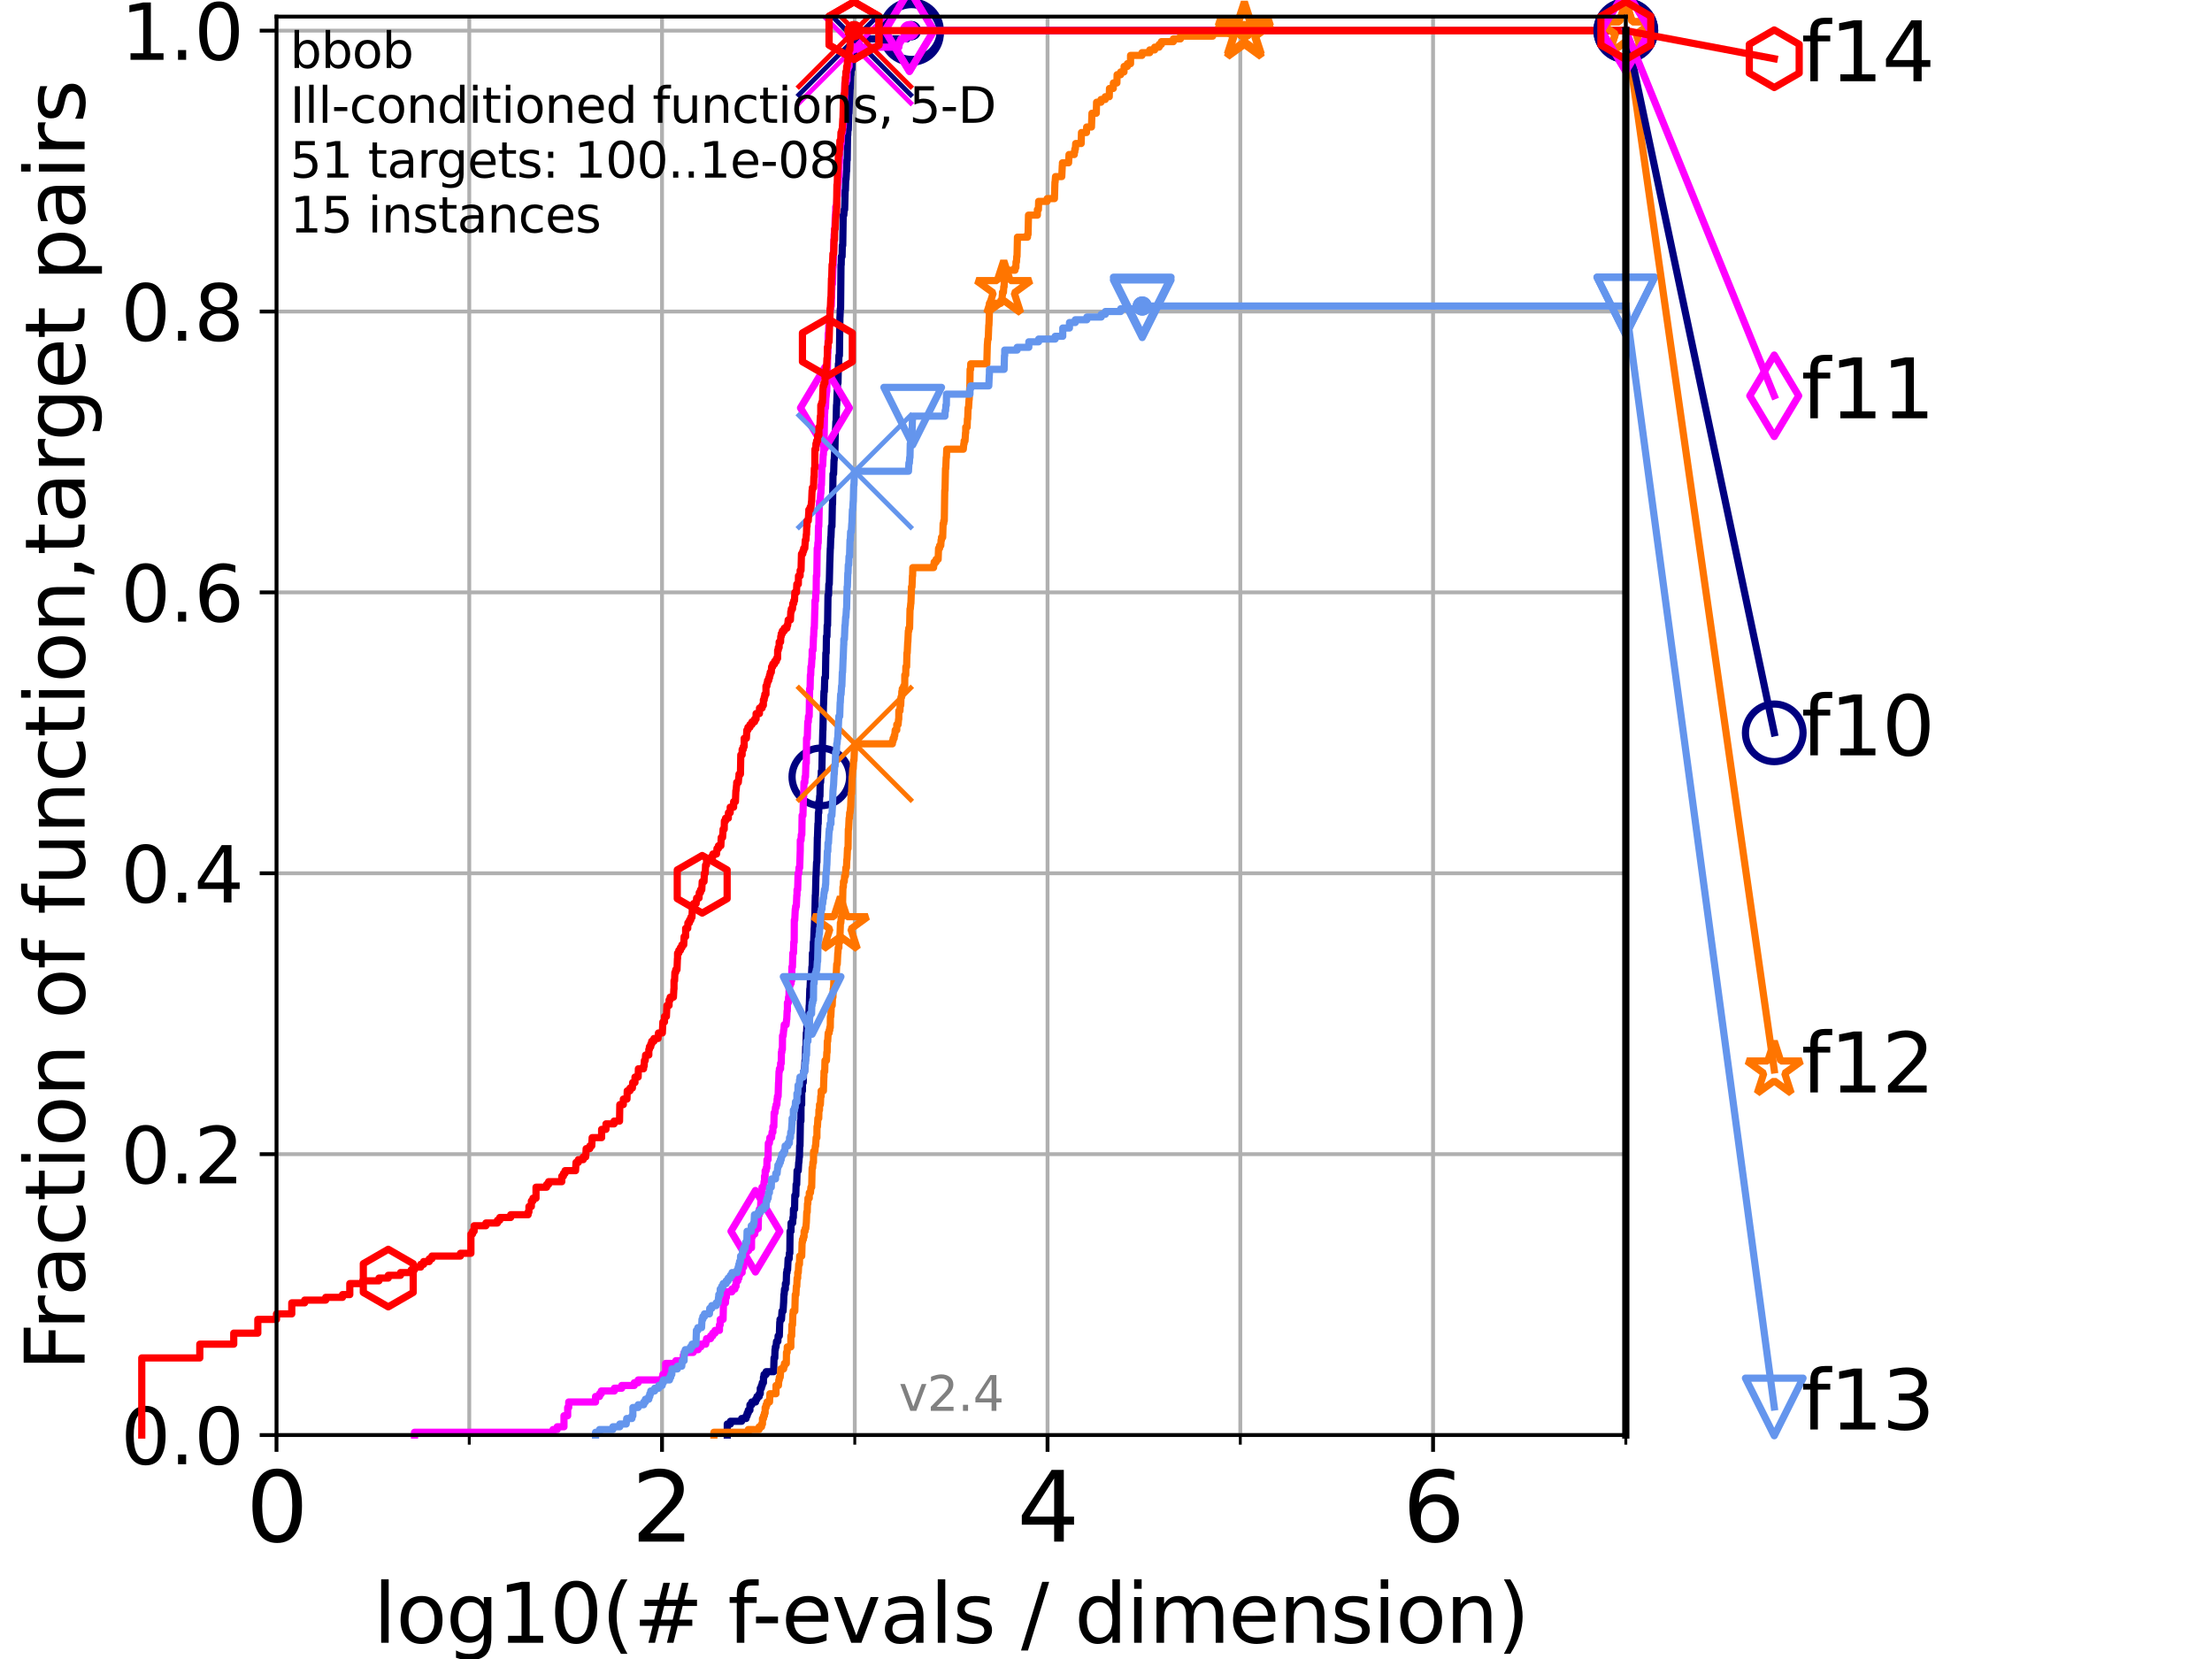 <?xml version="1.0" encoding="utf-8" standalone="no"?>
<!DOCTYPE svg PUBLIC "-//W3C//DTD SVG 1.1//EN"
  "http://www.w3.org/Graphics/SVG/1.1/DTD/svg11.dtd">
<svg height="345.6pt" version="1.1" viewBox="0 0 460.8 345.6" width="460.8pt" xmlns="http://www.w3.org/2000/svg" xmlns:xlink="http://www.w3.org/1999/xlink">
 <defs>
  <style type="text/css">*{stroke-linecap:butt;stroke-linejoin:round;}</style>
 </defs>
 <g id="figure_1">
  <g id="patch_1">
   <path d="M 0 345.6 
L 460.8 345.6 
L 460.8 0 
L 0 0 
z
" style="fill:#ffffff;"/>
  </g>
  <g id="axes_1">
   <g id="patch_2">
    <path d="M 57.6 298.944 
L 338.688 298.944 
L 338.688 3.456 
L 57.6 3.456 
z
" style="fill:#ffffff;"/>
   </g>
   <g id="matplotlib.axis_1">
    <g id="xtick_1">
     <g id="line2d_1">
      <path clip-path="url(#p7d51c7281b)" d="M 57.6 298.944 
L 57.6 3.456 
" style="fill:none;stroke:#b0b0b0;stroke-linecap:square;stroke-width:0.8;"/>
     </g>
     <g id="line2d_2">
      <defs>
       <path d="M 0 0 
L 0 3.5 
" id="md6f855602e" style="stroke:#000000;stroke-width:0.8;"/>
      </defs>
      <g>
       <use style="stroke:#000000;stroke-width:0.8;" x="57.6" xlink:href="#md6f855602e" y="298.944"/>
      </g>
     </g>
     <g id="text_1">
      <!-- 0 -->
      <g transform="translate(51.237 321.141)scale(0.2 -0.2)">
       <defs>
        <path d="M 2034 4250 
Q 1547 4250 1301 3770 
Q 1056 3291 1056 2328 
Q 1056 1369 1301 889 
Q 1547 409 2034 409 
Q 2525 409 2770 889 
Q 3016 1369 3016 2328 
Q 3016 3291 2770 3770 
Q 2525 4250 2034 4250 
z
M 2034 4750 
Q 2819 4750 3233 4129 
Q 3647 3509 3647 2328 
Q 3647 1150 3233 529 
Q 2819 -91 2034 -91 
Q 1250 -91 836 529 
Q 422 1150 422 2328 
Q 422 3509 836 4129 
Q 1250 4750 2034 4750 
z
" id="DejaVuSans-30" transform="scale(0.016)"/>
       </defs>
       <use xlink:href="#DejaVuSans-30"/>
      </g>
     </g>
    </g>
    <g id="xtick_2">
     <g id="line2d_3">
      <path clip-path="url(#p7d51c7281b)" d="M 137.911 298.944 
L 137.911 3.456 
" style="fill:none;stroke:#b0b0b0;stroke-linecap:square;stroke-width:0.8;"/>
     </g>
     <g id="line2d_4">
      <g>
       <use style="stroke:#000000;stroke-width:0.8;" x="137.911" xlink:href="#md6f855602e" y="298.944"/>
      </g>
     </g>
     <g id="text_2">
      <!-- 2 -->
      <g transform="translate(131.548 321.141)scale(0.2 -0.2)">
       <defs>
        <path d="M 1228 531 
L 3431 531 
L 3431 0 
L 469 0 
L 469 531 
Q 828 903 1448 1529 
Q 2069 2156 2228 2338 
Q 2531 2678 2651 2914 
Q 2772 3150 2772 3378 
Q 2772 3750 2511 3984 
Q 2250 4219 1831 4219 
Q 1534 4219 1204 4116 
Q 875 4013 500 3803 
L 500 4441 
Q 881 4594 1212 4672 
Q 1544 4750 1819 4750 
Q 2544 4750 2975 4387 
Q 3406 4025 3406 3419 
Q 3406 3131 3298 2873 
Q 3191 2616 2906 2266 
Q 2828 2175 2409 1742 
Q 1991 1309 1228 531 
z
" id="DejaVuSans-32" transform="scale(0.016)"/>
       </defs>
       <use xlink:href="#DejaVuSans-32"/>
      </g>
     </g>
    </g>
    <g id="xtick_3">
     <g id="line2d_5">
      <path clip-path="url(#p7d51c7281b)" d="M 218.222 298.944 
L 218.222 3.456 
" style="fill:none;stroke:#b0b0b0;stroke-linecap:square;stroke-width:0.8;"/>
     </g>
     <g id="line2d_6">
      <g>
       <use style="stroke:#000000;stroke-width:0.8;" x="218.222" xlink:href="#md6f855602e" y="298.944"/>
      </g>
     </g>
     <g id="text_3">
      <!-- 4 -->
      <g transform="translate(211.859 321.141)scale(0.2 -0.2)">
       <defs>
        <path d="M 2419 4116 
L 825 1625 
L 2419 1625 
L 2419 4116 
z
M 2253 4666 
L 3047 4666 
L 3047 1625 
L 3713 1625 
L 3713 1100 
L 3047 1100 
L 3047 0 
L 2419 0 
L 2419 1100 
L 313 1100 
L 313 1709 
L 2253 4666 
z
" id="DejaVuSans-34" transform="scale(0.016)"/>
       </defs>
       <use xlink:href="#DejaVuSans-34"/>
      </g>
     </g>
    </g>
    <g id="xtick_4">
     <g id="line2d_7">
      <path clip-path="url(#p7d51c7281b)" d="M 298.533 298.944 
L 298.533 3.456 
" style="fill:none;stroke:#b0b0b0;stroke-linecap:square;stroke-width:0.8;"/>
     </g>
     <g id="line2d_8">
      <g>
       <use style="stroke:#000000;stroke-width:0.8;" x="298.533" xlink:href="#md6f855602e" y="298.944"/>
      </g>
     </g>
     <g id="text_4">
      <!-- 6 -->
      <g transform="translate(292.17 321.141)scale(0.2 -0.2)">
       <defs>
        <path d="M 2113 2584 
Q 1688 2584 1439 2293 
Q 1191 2003 1191 1497 
Q 1191 994 1439 701 
Q 1688 409 2113 409 
Q 2538 409 2786 701 
Q 3034 994 3034 1497 
Q 3034 2003 2786 2293 
Q 2538 2584 2113 2584 
z
M 3366 4563 
L 3366 3988 
Q 3128 4100 2886 4159 
Q 2644 4219 2406 4219 
Q 1781 4219 1451 3797 
Q 1122 3375 1075 2522 
Q 1259 2794 1537 2939 
Q 1816 3084 2150 3084 
Q 2853 3084 3261 2657 
Q 3669 2231 3669 1497 
Q 3669 778 3244 343 
Q 2819 -91 2113 -91 
Q 1303 -91 875 529 
Q 447 1150 447 2328 
Q 447 3434 972 4092 
Q 1497 4750 2381 4750 
Q 2619 4750 2861 4703 
Q 3103 4656 3366 4563 
z
" id="DejaVuSans-36" transform="scale(0.016)"/>
       </defs>
       <use xlink:href="#DejaVuSans-36"/>
      </g>
     </g>
    </g>
    <g id="xtick_5">
     <g id="line2d_9">
      <path clip-path="url(#p7d51c7281b)" d="M 97.755 298.944 
L 97.755 3.456 
" style="fill:none;stroke:#b0b0b0;stroke-linecap:square;stroke-width:0.8;"/>
     </g>
     <g id="line2d_10">
      <defs>
       <path d="M 0 0 
L 0 2 
" id="mdc998c9e90" style="stroke:#000000;stroke-width:0.6;"/>
      </defs>
      <g>
       <use style="stroke:#000000;stroke-width:0.6;" x="97.755" xlink:href="#mdc998c9e90" y="298.944"/>
      </g>
     </g>
    </g>
    <g id="xtick_6">
     <g id="line2d_11">
      <path clip-path="url(#p7d51c7281b)" d="M 178.066 298.944 
L 178.066 3.456 
" style="fill:none;stroke:#b0b0b0;stroke-linecap:square;stroke-width:0.8;"/>
     </g>
     <g id="line2d_12">
      <g>
       <use style="stroke:#000000;stroke-width:0.6;" x="178.066" xlink:href="#mdc998c9e90" y="298.944"/>
      </g>
     </g>
    </g>
    <g id="xtick_7">
     <g id="line2d_13">
      <path clip-path="url(#p7d51c7281b)" d="M 258.377 298.944 
L 258.377 3.456 
" style="fill:none;stroke:#b0b0b0;stroke-linecap:square;stroke-width:0.8;"/>
     </g>
     <g id="line2d_14">
      <g>
       <use style="stroke:#000000;stroke-width:0.6;" x="258.377" xlink:href="#mdc998c9e90" y="298.944"/>
      </g>
     </g>
    </g>
    <g id="xtick_8">
     <g id="line2d_15">
      <path clip-path="url(#p7d51c7281b)" d="M 338.688 298.944 
L 338.688 3.456 
" style="fill:none;stroke:#b0b0b0;stroke-linecap:square;stroke-width:0.8;"/>
     </g>
     <g id="line2d_16">
      <g>
       <use style="stroke:#000000;stroke-width:0.6;" x="338.688" xlink:href="#mdc998c9e90" y="298.944"/>
      </g>
     </g>
    </g>
    <g id="text_5">
     <!-- log10(# f-evals / dimension) -->
     <g transform="translate(77.764 342.218)scale(0.17 -0.17)">
      <defs>
       <path d="M 603 4863 
L 1178 4863 
L 1178 0 
L 603 0 
L 603 4863 
z
" id="DejaVuSans-6c" transform="scale(0.016)"/>
       <path d="M 1959 3097 
Q 1497 3097 1228 2736 
Q 959 2375 959 1747 
Q 959 1119 1226 758 
Q 1494 397 1959 397 
Q 2419 397 2687 759 
Q 2956 1122 2956 1747 
Q 2956 2369 2687 2733 
Q 2419 3097 1959 3097 
z
M 1959 3584 
Q 2709 3584 3137 3096 
Q 3566 2609 3566 1747 
Q 3566 888 3137 398 
Q 2709 -91 1959 -91 
Q 1206 -91 779 398 
Q 353 888 353 1747 
Q 353 2609 779 3096 
Q 1206 3584 1959 3584 
z
" id="DejaVuSans-6f" transform="scale(0.016)"/>
       <path d="M 2906 1791 
Q 2906 2416 2648 2759 
Q 2391 3103 1925 3103 
Q 1463 3103 1205 2759 
Q 947 2416 947 1791 
Q 947 1169 1205 825 
Q 1463 481 1925 481 
Q 2391 481 2648 825 
Q 2906 1169 2906 1791 
z
M 3481 434 
Q 3481 -459 3084 -895 
Q 2688 -1331 1869 -1331 
Q 1566 -1331 1297 -1286 
Q 1028 -1241 775 -1147 
L 775 -588 
Q 1028 -725 1275 -790 
Q 1522 -856 1778 -856 
Q 2344 -856 2625 -561 
Q 2906 -266 2906 331 
L 2906 616 
Q 2728 306 2450 153 
Q 2172 0 1784 0 
Q 1141 0 747 490 
Q 353 981 353 1791 
Q 353 2603 747 3093 
Q 1141 3584 1784 3584 
Q 2172 3584 2450 3431 
Q 2728 3278 2906 2969 
L 2906 3500 
L 3481 3500 
L 3481 434 
z
" id="DejaVuSans-67" transform="scale(0.016)"/>
       <path d="M 794 531 
L 1825 531 
L 1825 4091 
L 703 3866 
L 703 4441 
L 1819 4666 
L 2450 4666 
L 2450 531 
L 3481 531 
L 3481 0 
L 794 0 
L 794 531 
z
" id="DejaVuSans-31" transform="scale(0.016)"/>
       <path d="M 1984 4856 
Q 1566 4138 1362 3434 
Q 1159 2731 1159 2009 
Q 1159 1288 1364 580 
Q 1569 -128 1984 -844 
L 1484 -844 
Q 1016 -109 783 600 
Q 550 1309 550 2009 
Q 550 2706 781 3412 
Q 1013 4119 1484 4856 
L 1984 4856 
z
" id="DejaVuSans-28" transform="scale(0.016)"/>
       <path d="M 3272 2816 
L 2363 2816 
L 2100 1772 
L 3016 1772 
L 3272 2816 
z
M 2803 4594 
L 2478 3297 
L 3391 3297 
L 3719 4594 
L 4219 4594 
L 3897 3297 
L 4872 3297 
L 4872 2816 
L 3775 2816 
L 3519 1772 
L 4513 1772 
L 4513 1294 
L 3397 1294 
L 3072 0 
L 2572 0 
L 2894 1294 
L 1978 1294 
L 1656 0 
L 1153 0 
L 1478 1294 
L 494 1294 
L 494 1772 
L 1594 1772 
L 1856 2816 
L 850 2816 
L 850 3297 
L 1978 3297 
L 2297 4594 
L 2803 4594 
z
" id="DejaVuSans-23" transform="scale(0.016)"/>
       <path id="DejaVuSans-20" transform="scale(0.016)"/>
       <path d="M 2375 4863 
L 2375 4384 
L 1825 4384 
Q 1516 4384 1395 4259 
Q 1275 4134 1275 3809 
L 1275 3500 
L 2222 3500 
L 2222 3053 
L 1275 3053 
L 1275 0 
L 697 0 
L 697 3053 
L 147 3053 
L 147 3500 
L 697 3500 
L 697 3744 
Q 697 4328 969 4595 
Q 1241 4863 1831 4863 
L 2375 4863 
z
" id="DejaVuSans-66" transform="scale(0.016)"/>
       <path d="M 313 2009 
L 1997 2009 
L 1997 1497 
L 313 1497 
L 313 2009 
z
" id="DejaVuSans-2d" transform="scale(0.016)"/>
       <path d="M 3597 1894 
L 3597 1613 
L 953 1613 
Q 991 1019 1311 708 
Q 1631 397 2203 397 
Q 2534 397 2845 478 
Q 3156 559 3463 722 
L 3463 178 
Q 3153 47 2828 -22 
Q 2503 -91 2169 -91 
Q 1331 -91 842 396 
Q 353 884 353 1716 
Q 353 2575 817 3079 
Q 1281 3584 2069 3584 
Q 2775 3584 3186 3129 
Q 3597 2675 3597 1894 
z
M 3022 2063 
Q 3016 2534 2758 2815 
Q 2500 3097 2075 3097 
Q 1594 3097 1305 2825 
Q 1016 2553 972 2059 
L 3022 2063 
z
" id="DejaVuSans-65" transform="scale(0.016)"/>
       <path d="M 191 3500 
L 800 3500 
L 1894 563 
L 2988 3500 
L 3597 3500 
L 2284 0 
L 1503 0 
L 191 3500 
z
" id="DejaVuSans-76" transform="scale(0.016)"/>
       <path d="M 2194 1759 
Q 1497 1759 1228 1600 
Q 959 1441 959 1056 
Q 959 750 1161 570 
Q 1363 391 1709 391 
Q 2188 391 2477 730 
Q 2766 1069 2766 1631 
L 2766 1759 
L 2194 1759 
z
M 3341 1997 
L 3341 0 
L 2766 0 
L 2766 531 
Q 2569 213 2275 61 
Q 1981 -91 1556 -91 
Q 1019 -91 701 211 
Q 384 513 384 1019 
Q 384 1609 779 1909 
Q 1175 2209 1959 2209 
L 2766 2209 
L 2766 2266 
Q 2766 2663 2505 2880 
Q 2244 3097 1772 3097 
Q 1472 3097 1187 3025 
Q 903 2953 641 2809 
L 641 3341 
Q 956 3463 1253 3523 
Q 1550 3584 1831 3584 
Q 2591 3584 2966 3190 
Q 3341 2797 3341 1997 
z
" id="DejaVuSans-61" transform="scale(0.016)"/>
       <path d="M 2834 3397 
L 2834 2853 
Q 2591 2978 2328 3040 
Q 2066 3103 1784 3103 
Q 1356 3103 1142 2972 
Q 928 2841 928 2578 
Q 928 2378 1081 2264 
Q 1234 2150 1697 2047 
L 1894 2003 
Q 2506 1872 2764 1633 
Q 3022 1394 3022 966 
Q 3022 478 2636 193 
Q 2250 -91 1575 -91 
Q 1294 -91 989 -36 
Q 684 19 347 128 
L 347 722 
Q 666 556 975 473 
Q 1284 391 1588 391 
Q 1994 391 2212 530 
Q 2431 669 2431 922 
Q 2431 1156 2273 1281 
Q 2116 1406 1581 1522 
L 1381 1569 
Q 847 1681 609 1914 
Q 372 2147 372 2553 
Q 372 3047 722 3315 
Q 1072 3584 1716 3584 
Q 2034 3584 2315 3537 
Q 2597 3491 2834 3397 
z
" id="DejaVuSans-73" transform="scale(0.016)"/>
       <path d="M 1625 4666 
L 2156 4666 
L 531 -594 
L 0 -594 
L 1625 4666 
z
" id="DejaVuSans-2f" transform="scale(0.016)"/>
       <path d="M 2906 2969 
L 2906 4863 
L 3481 4863 
L 3481 0 
L 2906 0 
L 2906 525 
Q 2725 213 2448 61 
Q 2172 -91 1784 -91 
Q 1150 -91 751 415 
Q 353 922 353 1747 
Q 353 2572 751 3078 
Q 1150 3584 1784 3584 
Q 2172 3584 2448 3432 
Q 2725 3281 2906 2969 
z
M 947 1747 
Q 947 1113 1208 752 
Q 1469 391 1925 391 
Q 2381 391 2643 752 
Q 2906 1113 2906 1747 
Q 2906 2381 2643 2742 
Q 2381 3103 1925 3103 
Q 1469 3103 1208 2742 
Q 947 2381 947 1747 
z
" id="DejaVuSans-64" transform="scale(0.016)"/>
       <path d="M 603 3500 
L 1178 3500 
L 1178 0 
L 603 0 
L 603 3500 
z
M 603 4863 
L 1178 4863 
L 1178 4134 
L 603 4134 
L 603 4863 
z
" id="DejaVuSans-69" transform="scale(0.016)"/>
       <path d="M 3328 2828 
Q 3544 3216 3844 3400 
Q 4144 3584 4550 3584 
Q 5097 3584 5394 3201 
Q 5691 2819 5691 2113 
L 5691 0 
L 5113 0 
L 5113 2094 
Q 5113 2597 4934 2840 
Q 4756 3084 4391 3084 
Q 3944 3084 3684 2787 
Q 3425 2491 3425 1978 
L 3425 0 
L 2847 0 
L 2847 2094 
Q 2847 2600 2669 2842 
Q 2491 3084 2119 3084 
Q 1678 3084 1418 2786 
Q 1159 2488 1159 1978 
L 1159 0 
L 581 0 
L 581 3500 
L 1159 3500 
L 1159 2956 
Q 1356 3278 1631 3431 
Q 1906 3584 2284 3584 
Q 2666 3584 2933 3390 
Q 3200 3197 3328 2828 
z
" id="DejaVuSans-6d" transform="scale(0.016)"/>
       <path d="M 3513 2113 
L 3513 0 
L 2938 0 
L 2938 2094 
Q 2938 2591 2744 2837 
Q 2550 3084 2163 3084 
Q 1697 3084 1428 2787 
Q 1159 2491 1159 1978 
L 1159 0 
L 581 0 
L 581 3500 
L 1159 3500 
L 1159 2956 
Q 1366 3272 1645 3428 
Q 1925 3584 2291 3584 
Q 2894 3584 3203 3211 
Q 3513 2838 3513 2113 
z
" id="DejaVuSans-6e" transform="scale(0.016)"/>
       <path d="M 513 4856 
L 1013 4856 
Q 1481 4119 1714 3412 
Q 1947 2706 1947 2009 
Q 1947 1309 1714 600 
Q 1481 -109 1013 -844 
L 513 -844 
Q 928 -128 1133 580 
Q 1338 1288 1338 2009 
Q 1338 2731 1133 3434 
Q 928 4138 513 4856 
z
" id="DejaVuSans-29" transform="scale(0.016)"/>
      </defs>
      <use xlink:href="#DejaVuSans-6c"/>
      <use x="27.783" xlink:href="#DejaVuSans-6f"/>
      <use x="88.965" xlink:href="#DejaVuSans-67"/>
      <use x="152.441" xlink:href="#DejaVuSans-31"/>
      <use x="216.064" xlink:href="#DejaVuSans-30"/>
      <use x="279.688" xlink:href="#DejaVuSans-28"/>
      <use x="318.701" xlink:href="#DejaVuSans-23"/>
      <use x="402.49" xlink:href="#DejaVuSans-20"/>
      <use x="434.277" xlink:href="#DejaVuSans-66"/>
      <use x="463.982" xlink:href="#DejaVuSans-2d"/>
      <use x="500.066" xlink:href="#DejaVuSans-65"/>
      <use x="561.59" xlink:href="#DejaVuSans-76"/>
      <use x="620.77" xlink:href="#DejaVuSans-61"/>
      <use x="682.049" xlink:href="#DejaVuSans-6c"/>
      <use x="709.832" xlink:href="#DejaVuSans-73"/>
      <use x="761.932" xlink:href="#DejaVuSans-20"/>
      <use x="793.719" xlink:href="#DejaVuSans-2f"/>
      <use x="827.41" xlink:href="#DejaVuSans-20"/>
      <use x="859.197" xlink:href="#DejaVuSans-64"/>
      <use x="922.674" xlink:href="#DejaVuSans-69"/>
      <use x="950.457" xlink:href="#DejaVuSans-6d"/>
      <use x="1047.869" xlink:href="#DejaVuSans-65"/>
      <use x="1109.393" xlink:href="#DejaVuSans-6e"/>
      <use x="1172.771" xlink:href="#DejaVuSans-73"/>
      <use x="1224.871" xlink:href="#DejaVuSans-69"/>
      <use x="1252.654" xlink:href="#DejaVuSans-6f"/>
      <use x="1313.836" xlink:href="#DejaVuSans-6e"/>
      <use x="1377.215" xlink:href="#DejaVuSans-29"/>
     </g>
    </g>
   </g>
   <g id="matplotlib.axis_2">
    <g id="ytick_1">
     <g id="line2d_17">
      <path clip-path="url(#p7d51c7281b)" d="M 57.6 298.944 
L 338.688 298.944 
" style="fill:none;stroke:#b0b0b0;stroke-linecap:square;stroke-width:0.8;"/>
     </g>
     <g id="line2d_18">
      <defs>
       <path d="M 0 0 
L -3.5 0 
" id="m81a7f5885b" style="stroke:#000000;stroke-width:0.8;"/>
      </defs>
      <g>
       <use style="stroke:#000000;stroke-width:0.8;" x="57.6" xlink:href="#m81a7f5885b" y="298.944"/>
      </g>
     </g>
     <g id="text_6">
      <!-- 0.0 -->
      <g transform="translate(25.155 305.023)scale(0.16 -0.16)">
       <defs>
        <path d="M 684 794 
L 1344 794 
L 1344 0 
L 684 0 
L 684 794 
z
" id="DejaVuSans-2e" transform="scale(0.016)"/>
       </defs>
       <use xlink:href="#DejaVuSans-30"/>
       <use x="63.623" xlink:href="#DejaVuSans-2e"/>
       <use x="95.41" xlink:href="#DejaVuSans-30"/>
      </g>
     </g>
    </g>
    <g id="ytick_2">
     <g id="line2d_19">
      <path clip-path="url(#p7d51c7281b)" d="M 57.6 240.432 
L 338.688 240.432 
" style="fill:none;stroke:#b0b0b0;stroke-linecap:square;stroke-width:0.8;"/>
     </g>
     <g id="line2d_20">
      <g>
       <use style="stroke:#000000;stroke-width:0.8;" x="57.6" xlink:href="#m81a7f5885b" y="240.432"/>
      </g>
     </g>
     <g id="text_7">
      <!-- 0.2 -->
      <g transform="translate(25.155 246.51)scale(0.16 -0.16)">
       <use xlink:href="#DejaVuSans-30"/>
       <use x="63.623" xlink:href="#DejaVuSans-2e"/>
       <use x="95.41" xlink:href="#DejaVuSans-32"/>
      </g>
     </g>
    </g>
    <g id="ytick_3">
     <g id="line2d_21">
      <path clip-path="url(#p7d51c7281b)" d="M 57.6 181.919 
L 338.688 181.919 
" style="fill:none;stroke:#b0b0b0;stroke-linecap:square;stroke-width:0.8;"/>
     </g>
     <g id="line2d_22">
      <g>
       <use style="stroke:#000000;stroke-width:0.8;" x="57.6" xlink:href="#m81a7f5885b" y="181.919"/>
      </g>
     </g>
     <g id="text_8">
      <!-- 0.4 -->
      <g transform="translate(25.155 187.998)scale(0.16 -0.16)">
       <use xlink:href="#DejaVuSans-30"/>
       <use x="63.623" xlink:href="#DejaVuSans-2e"/>
       <use x="95.41" xlink:href="#DejaVuSans-34"/>
      </g>
     </g>
    </g>
    <g id="ytick_4">
     <g id="line2d_23">
      <path clip-path="url(#p7d51c7281b)" d="M 57.6 123.407 
L 338.688 123.407 
" style="fill:none;stroke:#b0b0b0;stroke-linecap:square;stroke-width:0.8;"/>
     </g>
     <g id="line2d_24">
      <g>
       <use style="stroke:#000000;stroke-width:0.8;" x="57.6" xlink:href="#m81a7f5885b" y="123.407"/>
      </g>
     </g>
     <g id="text_9">
      <!-- 0.6 -->
      <g transform="translate(25.155 129.485)scale(0.16 -0.16)">
       <use xlink:href="#DejaVuSans-30"/>
       <use x="63.623" xlink:href="#DejaVuSans-2e"/>
       <use x="95.41" xlink:href="#DejaVuSans-36"/>
      </g>
     </g>
    </g>
    <g id="ytick_5">
     <g id="line2d_25">
      <path clip-path="url(#p7d51c7281b)" d="M 57.6 64.894 
L 338.688 64.894 
" style="fill:none;stroke:#b0b0b0;stroke-linecap:square;stroke-width:0.8;"/>
     </g>
     <g id="line2d_26">
      <g>
       <use style="stroke:#000000;stroke-width:0.8;" x="57.6" xlink:href="#m81a7f5885b" y="64.894"/>
      </g>
     </g>
     <g id="text_10">
      <!-- 0.8 -->
      <g transform="translate(25.155 70.973)scale(0.16 -0.16)">
       <defs>
        <path d="M 2034 2216 
Q 1584 2216 1326 1975 
Q 1069 1734 1069 1313 
Q 1069 891 1326 650 
Q 1584 409 2034 409 
Q 2484 409 2743 651 
Q 3003 894 3003 1313 
Q 3003 1734 2745 1975 
Q 2488 2216 2034 2216 
z
M 1403 2484 
Q 997 2584 770 2862 
Q 544 3141 544 3541 
Q 544 4100 942 4425 
Q 1341 4750 2034 4750 
Q 2731 4750 3128 4425 
Q 3525 4100 3525 3541 
Q 3525 3141 3298 2862 
Q 3072 2584 2669 2484 
Q 3125 2378 3379 2068 
Q 3634 1759 3634 1313 
Q 3634 634 3220 271 
Q 2806 -91 2034 -91 
Q 1263 -91 848 271 
Q 434 634 434 1313 
Q 434 1759 690 2068 
Q 947 2378 1403 2484 
z
M 1172 3481 
Q 1172 3119 1398 2916 
Q 1625 2713 2034 2713 
Q 2441 2713 2670 2916 
Q 2900 3119 2900 3481 
Q 2900 3844 2670 4047 
Q 2441 4250 2034 4250 
Q 1625 4250 1398 4047 
Q 1172 3844 1172 3481 
z
" id="DejaVuSans-38" transform="scale(0.016)"/>
       </defs>
       <use xlink:href="#DejaVuSans-30"/>
       <use x="63.623" xlink:href="#DejaVuSans-2e"/>
       <use x="95.41" xlink:href="#DejaVuSans-38"/>
      </g>
     </g>
    </g>
    <g id="ytick_6">
     <g id="line2d_27">
      <path clip-path="url(#p7d51c7281b)" d="M 57.6 6.382 
L 338.688 6.382 
" style="fill:none;stroke:#b0b0b0;stroke-linecap:square;stroke-width:0.8;"/>
     </g>
     <g id="line2d_28">
      <g>
       <use style="stroke:#000000;stroke-width:0.8;" x="57.6" xlink:href="#m81a7f5885b" y="6.382"/>
      </g>
     </g>
     <g id="text_11">
      <!-- 1.0 -->
      <g transform="translate(25.155 12.46)scale(0.16 -0.16)">
       <use xlink:href="#DejaVuSans-31"/>
       <use x="63.623" xlink:href="#DejaVuSans-2e"/>
       <use x="95.41" xlink:href="#DejaVuSans-30"/>
      </g>
     </g>
    </g>
    <g id="text_12">
     <!-- Fraction of function,target pairs -->
     <g transform="translate(17.62 285.585)rotate(-90)scale(0.17 -0.17)">
      <defs>
       <path d="M 628 4666 
L 3309 4666 
L 3309 4134 
L 1259 4134 
L 1259 2759 
L 3109 2759 
L 3109 2228 
L 1259 2228 
L 1259 0 
L 628 0 
L 628 4666 
z
" id="DejaVuSans-46" transform="scale(0.016)"/>
       <path d="M 2631 2963 
Q 2534 3019 2420 3045 
Q 2306 3072 2169 3072 
Q 1681 3072 1420 2755 
Q 1159 2438 1159 1844 
L 1159 0 
L 581 0 
L 581 3500 
L 1159 3500 
L 1159 2956 
Q 1341 3275 1631 3429 
Q 1922 3584 2338 3584 
Q 2397 3584 2469 3576 
Q 2541 3569 2628 3553 
L 2631 2963 
z
" id="DejaVuSans-72" transform="scale(0.016)"/>
       <path d="M 3122 3366 
L 3122 2828 
Q 2878 2963 2633 3030 
Q 2388 3097 2138 3097 
Q 1578 3097 1268 2742 
Q 959 2388 959 1747 
Q 959 1106 1268 751 
Q 1578 397 2138 397 
Q 2388 397 2633 464 
Q 2878 531 3122 666 
L 3122 134 
Q 2881 22 2623 -34 
Q 2366 -91 2075 -91 
Q 1284 -91 818 406 
Q 353 903 353 1747 
Q 353 2603 823 3093 
Q 1294 3584 2113 3584 
Q 2378 3584 2631 3529 
Q 2884 3475 3122 3366 
z
" id="DejaVuSans-63" transform="scale(0.016)"/>
       <path d="M 1172 4494 
L 1172 3500 
L 2356 3500 
L 2356 3053 
L 1172 3053 
L 1172 1153 
Q 1172 725 1289 603 
Q 1406 481 1766 481 
L 2356 481 
L 2356 0 
L 1766 0 
Q 1100 0 847 248 
Q 594 497 594 1153 
L 594 3053 
L 172 3053 
L 172 3500 
L 594 3500 
L 594 4494 
L 1172 4494 
z
" id="DejaVuSans-74" transform="scale(0.016)"/>
       <path d="M 544 1381 
L 544 3500 
L 1119 3500 
L 1119 1403 
Q 1119 906 1312 657 
Q 1506 409 1894 409 
Q 2359 409 2629 706 
Q 2900 1003 2900 1516 
L 2900 3500 
L 3475 3500 
L 3475 0 
L 2900 0 
L 2900 538 
Q 2691 219 2414 64 
Q 2138 -91 1772 -91 
Q 1169 -91 856 284 
Q 544 659 544 1381 
z
M 1991 3584 
L 1991 3584 
z
" id="DejaVuSans-75" transform="scale(0.016)"/>
       <path d="M 750 794 
L 1409 794 
L 1409 256 
L 897 -744 
L 494 -744 
L 750 256 
L 750 794 
z
" id="DejaVuSans-2c" transform="scale(0.016)"/>
       <path d="M 1159 525 
L 1159 -1331 
L 581 -1331 
L 581 3500 
L 1159 3500 
L 1159 2969 
Q 1341 3281 1617 3432 
Q 1894 3584 2278 3584 
Q 2916 3584 3314 3078 
Q 3713 2572 3713 1747 
Q 3713 922 3314 415 
Q 2916 -91 2278 -91 
Q 1894 -91 1617 61 
Q 1341 213 1159 525 
z
M 3116 1747 
Q 3116 2381 2855 2742 
Q 2594 3103 2138 3103 
Q 1681 3103 1420 2742 
Q 1159 2381 1159 1747 
Q 1159 1113 1420 752 
Q 1681 391 2138 391 
Q 2594 391 2855 752 
Q 3116 1113 3116 1747 
z
" id="DejaVuSans-70" transform="scale(0.016)"/>
      </defs>
      <use xlink:href="#DejaVuSans-46"/>
      <use x="50.27" xlink:href="#DejaVuSans-72"/>
      <use x="91.383" xlink:href="#DejaVuSans-61"/>
      <use x="152.662" xlink:href="#DejaVuSans-63"/>
      <use x="207.643" xlink:href="#DejaVuSans-74"/>
      <use x="246.852" xlink:href="#DejaVuSans-69"/>
      <use x="274.635" xlink:href="#DejaVuSans-6f"/>
      <use x="335.816" xlink:href="#DejaVuSans-6e"/>
      <use x="399.195" xlink:href="#DejaVuSans-20"/>
      <use x="430.982" xlink:href="#DejaVuSans-6f"/>
      <use x="492.164" xlink:href="#DejaVuSans-66"/>
      <use x="527.369" xlink:href="#DejaVuSans-20"/>
      <use x="559.156" xlink:href="#DejaVuSans-66"/>
      <use x="594.361" xlink:href="#DejaVuSans-75"/>
      <use x="657.74" xlink:href="#DejaVuSans-6e"/>
      <use x="721.119" xlink:href="#DejaVuSans-63"/>
      <use x="776.1" xlink:href="#DejaVuSans-74"/>
      <use x="815.309" xlink:href="#DejaVuSans-69"/>
      <use x="843.092" xlink:href="#DejaVuSans-6f"/>
      <use x="904.273" xlink:href="#DejaVuSans-6e"/>
      <use x="967.652" xlink:href="#DejaVuSans-2c"/>
      <use x="999.439" xlink:href="#DejaVuSans-74"/>
      <use x="1038.648" xlink:href="#DejaVuSans-61"/>
      <use x="1099.928" xlink:href="#DejaVuSans-72"/>
      <use x="1139.291" xlink:href="#DejaVuSans-67"/>
      <use x="1202.768" xlink:href="#DejaVuSans-65"/>
      <use x="1264.291" xlink:href="#DejaVuSans-74"/>
      <use x="1303.5" xlink:href="#DejaVuSans-20"/>
      <use x="1335.287" xlink:href="#DejaVuSans-70"/>
      <use x="1398.764" xlink:href="#DejaVuSans-61"/>
      <use x="1460.043" xlink:href="#DejaVuSans-69"/>
      <use x="1487.826" xlink:href="#DejaVuSans-72"/>
      <use x="1528.939" xlink:href="#DejaVuSans-73"/>
     </g>
    </g>
   </g>
   <g id="line2d_29">
    <defs>
     <path d="M 0 1.5 
C 0.398 1.5 0.779 1.342 1.061 1.061 
C 1.342 0.779 1.5 0.398 1.5 0 
C 1.5 -0.398 1.342 -0.779 1.061 -1.061 
C 0.779 -1.342 0.398 -1.5 0 -1.5 
C -0.398 -1.5 -0.779 -1.342 -1.061 -1.061 
C -1.342 -0.779 -1.5 -0.398 -1.5 0 
C -1.5 0.398 -1.342 0.779 -1.061 1.061 
C -0.779 1.342 -0.398 1.5 0 1.5 
z
" id="m6e1355c3a2" style="stroke:#000080;"/>
    </defs>
    <g>
     <use style="fill:#000080;stroke:#000080;" x="189.875" xlink:href="#m6e1355c3a2" y="6.382"/>
     <use style="fill:#000080;stroke:#000080;" x="189.875" xlink:href="#m6e1355c3a2" y="6.382"/>
    </g>
   </g>
   <g id="line2d_30">
    <path d="M 151.502 298.944 
L 151.502 296.649 
L 152.161 296.649 
L 152.161 296.076 
L 154.494 296.076 
L 154.494 295.502 
L 155.425 295.502 
L 155.425 294.928 
L 155.654 294.928 
L 155.654 294.355 
L 155.879 294.355 
L 155.879 293.781 
L 156.224 293.781 
L 156.224 292.634 
L 156.61 292.634 
L 156.61 292.06 
L 157.415 292.06 
L 157.415 291.487 
L 157.698 291.487 
L 157.698 290.913 
L 158.163 290.913 
L 158.163 290.339 
L 158.38 290.339 
L 158.38 289.192 
L 158.615 289.192 
L 158.615 288.618 
L 158.795 288.618 
L 158.795 288.045 
L 159.036 288.045 
L 159.046 286.897 
L 159.16 286.897 
L 159.16 286.324 
L 159.598 286.324 
L 159.598 285.75 
L 161.165 285.75 
L 161.247 282.882 
L 161.402 282.882 
L 161.447 281.161 
L 161.52 281.161 
L 161.52 280.587 
L 161.663 280.587 
L 161.761 279.44 
L 162.043 279.44 
L 162.096 278.293 
L 162.346 278.293 
L 162.441 275.424 
L 162.492 275.424 
L 162.492 274.851 
L 162.796 274.851 
L 162.904 273.13 
L 163.128 273.13 
L 163.234 271.409 
L 163.242 271.409 
L 163.299 269.688 
L 163.356 269.688 
L 163.429 268.54 
L 163.606 268.54 
L 163.614 267.393 
L 163.781 267.393 
L 163.852 265.099 
L 163.954 265.099 
L 163.954 264.525 
L 164.071 264.525 
L 164.18 262.23 
L 164.395 262.23 
L 164.433 261.083 
L 164.532 261.083 
L 164.585 256.494 
L 164.78 256.494 
L 164.788 254.773 
L 165.128 254.773 
L 165.186 253.626 
L 165.266 253.626 
L 165.295 251.905 
L 165.526 251.905 
L 165.576 249.036 
L 165.782 249.036 
L 165.845 246.742 
L 165.964 246.742 
L 166.048 243.873 
L 166.289 243.873 
L 166.385 242.152 
L 166.419 242.152 
L 166.501 241.005 
L 166.541 241.005 
L 166.588 238.711 
L 166.656 238.711 
L 166.736 233.548 
L 166.849 233.548 
L 166.869 230.106 
L 167.001 230.106 
L 167.021 227.238 
L 167.165 227.238 
L 167.171 225.517 
L 167.327 225.517 
L 167.404 223.222 
L 167.59 223.222 
L 167.697 220.927 
L 167.767 220.927 
L 167.836 218.059 
L 167.905 218.059 
L 167.967 215.191 
L 168.035 215.191 
L 168.097 213.47 
L 168.263 213.47 
L 168.282 211.749 
L 168.476 211.749 
L 168.573 209.454 
L 168.597 209.454 
L 168.698 206.012 
L 168.746 206.012 
L 168.817 204.291 
L 168.9 204.291 
L 168.9 203.718 
L 169.029 203.718 
L 169.135 201.423 
L 169.187 201.423 
L 169.245 198.555 
L 169.366 198.555 
L 169.435 196.26 
L 169.497 196.26 
L 169.605 193.392 
L 169.622 193.392 
L 169.718 191.097 
L 169.741 191.097 
L 169.842 186.508 
L 169.875 186.508 
L 169.975 182.493 
L 169.998 182.493 
L 170.108 179.624 
L 170.174 179.624 
L 170.272 174.462 
L 170.294 174.462 
L 170.392 171.593 
L 170.446 171.593 
L 170.484 169.299 
L 170.564 169.299 
L 170.581 167.004 
L 170.698 167.004 
L 170.756 165.857 
L 170.809 165.857 
L 170.857 162.989 
L 170.946 162.989 
L 170.999 161.841 
L 171.072 161.841 
L 171.087 160.694 
L 171.202 160.694 
L 171.31 155.531 
L 171.32 155.531 
L 171.412 152.089 
L 171.433 152.089 
L 171.54 146.926 
L 171.55 146.926 
L 171.651 144.058 
L 171.726 144.058 
L 171.811 141.19 
L 171.955 141.19 
L 172.039 136.027 
L 172.113 136.027 
L 172.162 132.585 
L 172.265 132.585 
L 172.313 130.29 
L 172.4 130.29 
L 172.487 123.98 
L 172.602 123.98 
L 172.664 121.686 
L 172.754 121.686 
L 172.862 117.096 
L 172.867 117.096 
L 172.965 114.228 
L 172.989 114.228 
L 173.063 111.934 
L 173.105 111.934 
L 173.193 109.639 
L 173.312 109.639 
L 173.399 105.05 
L 173.436 105.05 
L 173.531 98.74 
L 173.653 98.74 
L 173.742 95.871 
L 173.778 95.871 
L 173.871 94.15 
L 173.92 94.15 
L 174.017 89.561 
L 174.061 89.561 
L 174.131 87.84 
L 174.179 87.84 
L 174.257 84.398 
L 174.292 84.398 
L 174.4 81.53 
L 174.404 81.53 
L 174.477 79.809 
L 174.567 79.809 
L 174.656 75.793 
L 174.716 75.793 
L 174.762 74.073 
L 174.867 74.073 
L 174.972 66.041 
L 174.988 66.041 
L 175.051 64.32 
L 175.113 64.32 
L 175.195 55.142 
L 175.24 55.142 
L 175.265 53.421 
L 175.424 53.421 
L 175.468 51.126 
L 175.557 51.126 
L 175.654 44.816 
L 175.781 44.816 
L 175.853 43.669 
L 175.952 43.669 
L 176.061 39.653 
L 176.112 39.653 
L 176.175 37.359 
L 176.244 37.359 
L 176.333 35.638 
L 176.368 35.638 
L 176.433 33.343 
L 176.487 33.343 
L 176.563 28.18 
L 176.601 28.18 
L 176.639 27.033 
L 176.714 27.033 
L 176.812 23.591 
L 176.864 23.591 
L 176.969 20.723 
L 176.98 20.723 
L 177.091 18.428 
L 177.12 18.428 
L 177.205 15.56 
L 177.271 15.56 
L 177.3 14.413 
L 177.463 14.413 
L 177.503 12.692 
L 177.653 12.692 
L 177.653 12.118 
L 177.813 12.118 
L 177.905 8.103 
L 188.947 8.103 
L 188.947 7.529 
L 189.324 7.529 
L 189.324 6.955 
L 189.875 6.955 
L 189.875 6.382 
L 338.688 6.382 
L 338.688 6.382 
" style="fill:none;stroke:#000080;stroke-linecap:square;stroke-width:1.5;"/>
   </g>
   <g id="line2d_31">
    <defs>
     <path d="M 0 6 
C 1.591 6 3.117 5.368 4.243 4.243 
C 5.368 3.117 6 1.591 6 0 
C 6 -1.591 5.368 -3.117 4.243 -4.243 
C 3.117 -5.368 1.591 -6 0 -6 
C -1.591 -6 -3.117 -5.368 -4.243 -4.243 
C -5.368 -3.117 -6 -1.591 -6 0 
C -6 1.591 -5.368 3.117 -4.243 4.243 
C -3.117 5.368 -1.591 6 0 6 
z
" id="m04b1fa2152" style="stroke:#000080;stroke-width:1.5;"/>
    </defs>
    <g>
     <use style="fill-opacity:0;stroke:#000080;stroke-width:1.5;" x="170.999" xlink:href="#m04b1fa2152" y="161.841"/>
     <use style="fill-opacity:0;stroke:#000080;stroke-width:1.5;" x="189.875" xlink:href="#m04b1fa2152" y="6.955"/>
     <use style="fill-opacity:0;stroke:#000080;stroke-width:1.5;" x="189.875" xlink:href="#m04b1fa2152" y="6.382"/>
     <use style="fill-opacity:0;stroke:#000080;stroke-width:1.5;" x="338.688" xlink:href="#m04b1fa2152" y="6.382"/>
    </g>
   </g>
   <g id="line2d_32">
    <path style="fill:none;stroke:#000080;stroke-linecap:square;stroke-width:1.5;"/>
    <g/>
   </g>
   <g id="line2d_33">
    <path clip-path="url(#p7d51c7281b)" d="M 178.066 8.103 
" style="fill:none;stroke:#000080;stroke-linecap:square;stroke-width:1.5;"/>
    <defs>
     <path d="M -12 12 
L 12 -12 
M -12 -12 
L 12 12 
" id="m0d320e9c8f" style="stroke:#000080;"/>
    </defs>
    <g clip-path="url(#p7d51c7281b)">
     <use style="fill:#000080;stroke:#000080;" x="178.066" xlink:href="#m0d320e9c8f" y="8.103"/>
    </g>
   </g>
   <g id="line2d_34">
    <defs>
     <path d="M 0 1.5 
C 0.398 1.5 0.779 1.342 1.061 1.061 
C 1.342 0.779 1.5 0.398 1.5 0 
C 1.5 -0.398 1.342 -0.779 1.061 -1.061 
C 0.779 -1.342 0.398 -1.5 0 -1.5 
C -0.398 -1.5 -0.779 -1.342 -1.061 -1.061 
C -1.342 -0.779 -1.5 -0.398 -1.5 0 
C -1.5 0.398 -1.342 0.779 -1.061 1.061 
C -0.779 1.342 -0.398 1.5 0 1.5 
z
" id="m5ea1473cc6" style="stroke:#ff00ff;"/>
    </defs>
    <g>
     <use style="fill:#ff00ff;stroke:#ff00ff;" x="189.455" xlink:href="#m5ea1473cc6" y="6.382"/>
     <use style="fill:#ff00ff;stroke:#ff00ff;" x="189.455" xlink:href="#m5ea1473cc6" y="6.382"/>
    </g>
   </g>
   <g id="line2d_35">
    <path d="M 86.351 298.944 
L 86.351 298.37 
L 115.206 298.37 
L 115.206 297.797 
L 116.081 297.797 
L 116.081 297.223 
L 117.486 297.223 
L 117.486 294.928 
L 118.257 294.928 
L 118.257 293.207 
L 118.471 293.207 
L 118.471 292.06 
L 124.063 292.06 
L 124.063 290.913 
L 124.892 290.913 
L 124.892 290.339 
L 125.256 290.339 
L 125.256 289.766 
L 127.985 289.766 
L 127.985 289.192 
L 129.518 289.192 
L 129.518 288.618 
L 132.133 288.618 
L 132.133 288.045 
L 132.94 288.045 
L 132.94 287.471 
L 137.946 287.471 
L 137.946 286.897 
L 138.084 286.897 
L 138.084 286.324 
L 138.662 286.324 
L 138.662 284.029 
L 140.797 284.029 
L 140.797 283.455 
L 142.352 283.455 
L 142.352 282.308 
L 142.54 282.308 
L 142.54 281.734 
L 144.415 281.734 
L 144.415 281.161 
L 145.441 281.161 
L 145.441 280.587 
L 145.998 280.587 
L 145.998 280.013 
L 147.02 280.013 
L 147.02 279.44 
L 147.185 279.44 
L 147.185 278.866 
L 148.025 278.866 
L 148.025 278.293 
L 148.469 278.293 
L 148.469 277.719 
L 148.957 277.719 
L 148.957 277.145 
L 149.876 277.145 
L 149.876 275.998 
L 150.034 275.998 
L 150.034 274.851 
L 150.632 274.851 
L 150.716 271.409 
L 151.13 271.409 
L 151.179 270.261 
L 151.325 270.261 
L 151.325 269.114 
L 152.466 269.114 
L 152.466 268.54 
L 153.091 268.54 
L 153.091 267.967 
L 153.338 267.967 
L 153.338 266.82 
L 153.722 266.82 
L 153.722 266.246 
L 153.932 266.246 
L 153.932 265.672 
L 154.098 265.672 
L 154.098 265.099 
L 154.601 265.099 
L 154.601 263.951 
L 154.933 263.951 
L 154.933 262.804 
L 155.335 262.804 
L 155.4 261.083 
L 155.463 261.083 
L 155.463 260.509 
L 155.966 260.509 
L 155.966 259.936 
L 156.551 259.936 
L 156.563 257.641 
L 156.753 257.641 
L 156.753 257.067 
L 157.232 257.067 
L 157.232 256.494 
L 157.37 256.494 
L 157.37 255.92 
L 157.943 255.92 
L 158.009 253.052 
L 158.184 253.052 
L 158.184 251.905 
L 158.423 251.905 
L 158.53 249.61 
L 158.551 249.61 
L 158.658 248.463 
L 158.732 248.463 
L 158.743 247.315 
L 159.077 247.315 
L 159.17 246.168 
L 159.263 246.168 
L 159.263 245.021 
L 159.396 245.021 
L 159.396 243.873 
L 159.608 243.873 
L 159.608 243.3 
L 159.748 243.3 
L 159.778 241.579 
L 159.996 241.579 
L 160.055 238.137 
L 160.278 238.137 
L 160.375 236.99 
L 160.737 236.99 
L 160.84 235.842 
L 161.008 235.842 
L 161.008 234.695 
L 161.201 234.695 
L 161.266 231.827 
L 161.438 231.827 
L 161.547 230.679 
L 161.681 230.679 
L 161.681 230.106 
L 161.841 230.106 
L 161.885 228.958 
L 161.956 228.958 
L 161.956 228.385 
L 162.096 228.385 
L 162.182 225.517 
L 162.208 225.517 
L 162.286 223.222 
L 162.364 223.222 
L 162.364 222.648 
L 162.611 222.648 
L 162.611 221.501 
L 162.754 221.501 
L 162.779 219.206 
L 162.871 219.206 
L 162.871 218.633 
L 162.987 218.633 
L 163.012 215.765 
L 163.152 215.765 
L 163.242 214.617 
L 163.275 214.617 
L 163.372 213.47 
L 163.765 213.47 
L 163.867 212.323 
L 163.899 212.323 
L 163.97 210.602 
L 164.032 210.602 
L 164.032 208.881 
L 164.226 208.881 
L 164.272 207.733 
L 164.364 207.733 
L 164.395 205.439 
L 164.547 205.439 
L 164.547 204.865 
L 164.795 204.865 
L 164.795 204.291 
L 164.914 204.291 
L 164.973 201.423 
L 165.084 201.423 
L 165.157 198.555 
L 165.295 198.555 
L 165.361 196.26 
L 165.447 196.26 
L 165.469 191.671 
L 165.562 191.671 
L 165.669 189.377 
L 165.747 189.377 
L 165.747 188.803 
L 165.894 188.803 
L 165.985 186.508 
L 166.034 186.508 
L 166.034 185.361 
L 166.166 185.361 
L 166.255 181.919 
L 166.419 181.919 
L 166.44 180.772 
L 166.588 180.772 
L 166.696 177.33 
L 166.702 177.33 
L 166.716 175.035 
L 166.876 175.035 
L 166.922 173.888 
L 167.034 173.888 
L 167.093 169.872 
L 167.269 169.872 
L 167.378 165.857 
L 167.417 165.857 
L 167.481 162.989 
L 167.666 162.989 
L 167.697 161.841 
L 167.805 161.841 
L 167.88 158.973 
L 167.973 158.973 
L 168.017 153.81 
L 168.171 153.81 
L 168.276 150.368 
L 168.385 150.368 
L 168.422 149.221 
L 168.567 149.221 
L 168.657 143.484 
L 168.758 143.484 
L 168.817 140.616 
L 168.888 140.616 
L 168.936 138.895 
L 169.041 138.895 
L 169.129 137.174 
L 169.181 137.174 
L 169.193 135.453 
L 169.366 135.453 
L 169.469 132.585 
L 169.503 132.585 
L 169.56 130.864 
L 169.639 130.864 
L 169.741 126.848 
L 169.763 126.848 
L 169.775 125.128 
L 169.903 125.128 
L 169.959 123.407 
L 170.025 123.407 
L 170.058 119.965 
L 170.152 119.965 
L 170.24 114.228 
L 170.338 114.228 
L 170.381 113.081 
L 170.451 113.081 
L 170.5 109.639 
L 170.57 109.639 
L 170.677 105.05 
L 170.725 105.05 
L 170.725 104.476 
L 170.852 104.476 
L 170.962 102.755 
L 171.004 102.755 
L 171.067 101.034 
L 171.124 101.034 
L 171.227 97.019 
L 171.371 97.019 
L 171.479 94.724 
L 171.529 94.724 
L 171.626 92.429 
L 171.666 92.429 
L 171.771 86.119 
L 171.801 86.119 
L 171.851 84.972 
L 171.96 84.972 
L 172.064 82.677 
L 172.098 82.677 
L 172.201 81.53 
L 172.235 81.53 
L 172.323 77.514 
L 172.357 77.514 
L 172.424 73.499 
L 172.473 73.499 
L 172.53 69.483 
L 172.597 69.483 
L 172.664 67.762 
L 172.806 67.762 
L 172.905 64.894 
L 172.928 64.894 
L 172.928 64.32 
L 173.063 64.32 
L 173.063 63.747 
L 173.174 63.747 
L 173.271 60.305 
L 173.289 60.305 
L 173.303 59.158 
L 173.422 59.158 
L 173.513 55.716 
L 173.554 55.716 
L 173.657 52.274 
L 173.666 52.274 
L 173.765 48.832 
L 173.791 48.832 
L 173.867 47.685 
L 173.916 47.685 
L 174.008 44.816 
L 174.087 44.816 
L 174.092 43.095 
L 174.288 43.095 
L 174.387 40.801 
L 174.447 40.801 
L 174.542 37.932 
L 174.644 37.932 
L 174.661 36.785 
L 174.758 36.785 
L 174.834 33.917 
L 174.871 33.917 
L 174.93 31.049 
L 175.071 31.049 
L 175.142 29.901 
L 175.236 29.901 
L 175.326 27.607 
L 175.517 27.607 
L 175.569 26.459 
L 175.65 26.459 
L 175.758 24.738 
L 175.785 24.738 
L 175.896 21.297 
L 175.92 21.297 
L 175.991 17.281 
L 176.256 17.281 
L 176.256 16.707 
L 176.437 16.707 
L 176.475 14.413 
L 176.639 14.413 
L 176.639 13.839 
L 176.872 13.839 
L 176.909 11.544 
L 177.046 11.544 
L 177.046 10.971 
L 177.183 10.971 
L 177.183 10.397 
L 177.895 10.397 
L 177.895 9.824 
L 187.254 9.824 
L 187.254 9.25 
L 187.367 9.25 
L 187.367 8.676 
L 187.659 8.676 
L 187.659 8.103 
L 188.657 8.103 
L 188.657 7.529 
L 189.134 7.529 
L 189.134 6.955 
L 189.455 6.955 
L 189.455 6.382 
L 338.688 6.382 
L 338.688 6.382 
" style="fill:none;stroke:#ff00ff;stroke-linecap:square;stroke-width:1.5;"/>
   </g>
   <g id="line2d_36">
    <defs>
     <path d="M 0 8.485 
L 5.091 0 
L 0 -8.485 
L -5.091 0 
z
" id="m7644369067" style="stroke:#ff00ff;stroke-linejoin:miter;stroke-width:1.5;"/>
    </defs>
    <g>
     <use style="fill-opacity:0;stroke:#ff00ff;stroke-linejoin:miter;stroke-width:1.5;" x="157.37" xlink:href="#m7644369067" y="256.494"/>
     <use style="fill-opacity:0;stroke:#ff00ff;stroke-linejoin:miter;stroke-width:1.5;" x="171.851" xlink:href="#m7644369067" y="84.972"/>
     <use style="fill-opacity:0;stroke:#ff00ff;stroke-linejoin:miter;stroke-width:1.5;" x="189.455" xlink:href="#m7644369067" y="6.382"/>
     <use style="fill-opacity:0;stroke:#ff00ff;stroke-linejoin:miter;stroke-width:1.5;" x="189.455" xlink:href="#m7644369067" y="6.382"/>
     <use style="fill-opacity:0;stroke:#ff00ff;stroke-linejoin:miter;stroke-width:1.5;" x="338.688" xlink:href="#m7644369067" y="6.382"/>
    </g>
   </g>
   <g id="line2d_37">
    <path style="fill:none;stroke:#ff00ff;stroke-linecap:square;stroke-width:1.5;"/>
    <g/>
   </g>
   <g id="line2d_38">
    <path clip-path="url(#p7d51c7281b)" d="M 178.066 9.824 
" style="fill:none;stroke:#ff00ff;stroke-linecap:square;stroke-width:1.5;"/>
    <defs>
     <path d="M -12 12 
L 12 -12 
M -12 -12 
L 12 12 
" id="m4c3dbecc92" style="stroke:#ff00ff;"/>
    </defs>
    <g clip-path="url(#p7d51c7281b)">
     <use style="fill:#ff00ff;stroke:#ff00ff;" x="178.066" xlink:href="#m4c3dbecc92" y="9.824"/>
    </g>
   </g>
   <g id="line2d_39">
    <defs>
     <path d="M 0 1.5 
C 0.398 1.5 0.779 1.342 1.061 1.061 
C 1.342 0.779 1.5 0.398 1.5 0 
C 1.5 -0.398 1.342 -0.779 1.061 -1.061 
C 0.779 -1.342 0.398 -1.5 0 -1.5 
C -0.398 -1.5 -0.779 -1.342 -1.061 -1.061 
C -1.342 -0.779 -1.5 -0.398 -1.5 0 
C -1.5 0.398 -1.342 0.779 -1.061 1.061 
C -0.779 1.342 -0.398 1.5 0 1.5 
z
" id="mff489f183b" style="stroke:#ff7500;"/>
    </defs>
    <g>
     <use style="fill:#ff7500;stroke:#ff7500;" x="259.221" xlink:href="#mff489f183b" y="6.382"/>
     <use style="fill:#ff7500;stroke:#ff7500;" x="259.221" xlink:href="#mff489f183b" y="6.382"/>
    </g>
   </g>
   <g id="line2d_40">
    <path d="M 148.715 298.944 
L 148.715 298.37 
L 155.879 298.37 
L 155.879 297.797 
L 158.141 297.797 
L 158.141 297.223 
L 158.647 297.223 
L 158.647 296.649 
L 158.837 296.649 
L 158.837 295.502 
L 159.057 295.502 
L 159.057 294.928 
L 159.242 294.928 
L 159.242 294.355 
L 159.396 294.355 
L 159.396 293.207 
L 159.588 293.207 
L 159.588 292.634 
L 159.788 292.634 
L 159.788 292.06 
L 160.307 292.06 
L 160.385 290.339 
L 161.654 290.339 
L 161.654 288.618 
L 162.165 288.618 
L 162.243 287.471 
L 162.346 287.471 
L 162.346 286.897 
L 162.534 286.897 
L 162.611 285.75 
L 162.653 285.75 
L 162.653 285.176 
L 163.25 285.176 
L 163.25 284.603 
L 163.413 284.603 
L 163.413 284.029 
L 163.804 284.029 
L 163.836 281.734 
L 163.977 281.734 
L 164.001 280.587 
L 164.75 280.587 
L 164.75 278.293 
L 164.921 278.293 
L 164.966 275.998 
L 165.098 275.998 
L 165.164 273.703 
L 165.223 273.703 
L 165.223 273.13 
L 165.576 273.13 
L 165.669 269.688 
L 165.81 269.688 
L 165.894 267.967 
L 165.985 267.967 
L 166.055 266.246 
L 166.179 266.246 
L 166.179 265.099 
L 166.303 265.099 
L 166.385 263.378 
L 166.541 263.378 
L 166.582 261.657 
L 167.014 261.657 
L 167.093 258.788 
L 167.165 258.788 
L 167.165 258.215 
L 167.353 258.215 
L 167.353 257.641 
L 167.507 257.641 
L 167.507 256.494 
L 167.716 256.494 
L 167.716 255.92 
L 167.861 255.92 
L 167.961 254.773 
L 167.973 254.773 
L 168.066 252.478 
L 168.165 252.478 
L 168.208 250.757 
L 168.288 250.757 
L 168.312 249.61 
L 168.585 249.61 
L 168.585 248.463 
L 168.835 248.463 
L 168.93 247.315 
L 169.088 247.315 
L 169.181 243.3 
L 169.28 243.3 
L 169.343 242.152 
L 169.458 242.152 
L 169.486 239.858 
L 169.758 239.858 
L 169.847 238.711 
L 169.92 238.711 
L 170.014 236.99 
L 170.174 236.99 
L 170.196 234.695 
L 170.289 234.695 
L 170.381 232.974 
L 170.564 232.974 
L 170.597 231.253 
L 170.719 231.253 
L 170.719 230.106 
L 170.899 230.106 
L 170.973 228.385 
L 171.061 228.385 
L 171.061 227.238 
L 171.534 227.238 
L 171.626 224.369 
L 171.646 224.369 
L 171.651 223.222 
L 171.806 223.222 
L 171.856 220.927 
L 172.167 220.927 
L 172.245 219.206 
L 172.303 219.206 
L 172.342 216.912 
L 172.424 216.912 
L 172.525 215.191 
L 172.73 215.191 
L 172.73 214.617 
L 172.853 214.617 
L 172.853 214.044 
L 172.965 214.044 
L 172.989 211.749 
L 173.077 211.749 
L 173.184 209.454 
L 173.358 209.454 
L 173.427 207.733 
L 173.517 207.733 
L 173.572 206.012 
L 173.639 206.012 
L 173.711 204.291 
L 173.978 204.291 
L 174.035 203.144 
L 174.197 203.144 
L 174.305 200.85 
L 174.417 200.85 
L 174.524 198.555 
L 174.554 198.555 
L 174.622 197.408 
L 174.754 197.408 
L 174.754 196.26 
L 174.93 196.26 
L 175.038 193.392 
L 175.042 193.392 
L 175.071 192.245 
L 175.158 192.245 
L 175.248 191.097 
L 175.371 191.097 
L 175.481 188.229 
L 175.525 188.229 
L 175.598 184.787 
L 175.686 184.787 
L 175.706 183.64 
L 175.877 183.64 
L 175.94 182.493 
L 176.116 182.493 
L 176.206 180.772 
L 176.337 180.772 
L 176.41 179.051 
L 176.448 179.051 
L 176.548 176.756 
L 176.665 176.756 
L 176.722 172.741 
L 176.778 172.741 
L 176.883 170.446 
L 176.954 170.446 
L 177.002 169.299 
L 177.083 169.299 
L 177.186 168.151 
L 177.205 168.151 
L 177.314 165.283 
L 177.398 165.283 
L 177.506 161.841 
L 177.539 161.841 
L 177.646 160.12 
L 177.725 160.12 
L 177.817 158.399 
L 177.902 158.399 
L 177.996 156.105 
L 178.056 156.105 
L 178.056 154.957 
L 185.897 154.957 
L 185.897 154.384 
L 186.05 154.384 
L 186.05 153.81 
L 186.272 153.81 
L 186.272 153.236 
L 186.387 153.236 
L 186.49 152.089 
L 186.814 152.089 
L 186.814 150.942 
L 187.093 150.942 
L 187.192 149.795 
L 187.23 149.795 
L 187.24 148.074 
L 187.485 148.074 
L 187.512 146.926 
L 187.637 146.926 
L 187.696 145.205 
L 187.834 145.205 
L 187.867 144.058 
L 187.959 144.058 
L 187.959 143.484 
L 188.249 143.484 
L 188.249 142.911 
L 188.469 142.911 
L 188.487 140.616 
L 188.679 140.616 
L 188.708 138.895 
L 188.866 138.895 
L 188.93 136.027 
L 188.992 136.027 
L 189.094 133.732 
L 189.123 133.732 
L 189.223 131.438 
L 189.313 131.438 
L 189.313 130.864 
L 189.484 130.864 
L 189.573 126.848 
L 189.632 126.848 
L 189.729 125.701 
L 189.759 125.701 
L 189.864 122.833 
L 189.877 122.833 
L 189.877 122.259 
L 189.988 122.259 
L 190.072 119.965 
L 190.114 119.965 
L 190.149 118.244 
L 194.482 118.244 
L 194.482 117.67 
L 194.599 117.67 
L 194.599 117.096 
L 195.004 117.096 
L 195.004 116.523 
L 195.433 116.523 
L 195.518 114.228 
L 195.734 114.228 
L 195.734 113.654 
L 195.982 113.654 
L 196.046 112.507 
L 196.131 112.507 
L 196.131 111.934 
L 196.38 111.934 
L 196.467 109.065 
L 196.599 109.065 
L 196.599 108.492 
L 196.712 108.492 
L 196.808 102.181 
L 196.862 102.181 
L 196.963 97.592 
L 197.023 97.592 
L 197.114 95.298 
L 197.162 95.298 
L 197.222 93.577 
L 200.675 93.577 
L 200.779 92.429 
L 200.846 92.429 
L 200.846 91.856 
L 201.029 91.856 
L 201.136 90.135 
L 201.179 90.135 
L 201.179 88.987 
L 201.471 88.987 
L 201.528 87.267 
L 201.588 87.267 
L 201.671 84.972 
L 201.765 84.972 
L 201.869 83.251 
L 201.902 83.251 
L 202.003 80.956 
L 202.031 80.956 
L 202.09 76.941 
L 202.201 76.941 
L 202.222 75.793 
L 205.569 75.793 
L 205.678 71.778 
L 205.683 71.778 
L 205.777 70.631 
L 205.869 70.631 
L 205.977 67.762 
L 206.012 67.762 
L 206.118 64.894 
L 206.132 64.894 
L 206.132 63.173 
L 208.476 63.173 
L 208.476 62.599 
L 208.711 62.599 
L 208.803 61.452 
L 208.835 61.452 
L 208.835 60.879 
L 209.037 60.879 
L 209.096 59.731 
L 209.173 59.731 
L 209.248 56.863 
L 209.286 56.863 
L 209.286 56.289 
L 211.442 56.289 
L 211.442 55.716 
L 211.631 55.716 
L 211.653 54.568 
L 211.748 54.568 
L 211.808 53.421 
L 211.866 53.421 
L 211.954 49.406 
L 214.047 49.406 
L 214.047 48.832 
L 214.165 48.832 
L 214.254 44.816 
L 216.107 44.816 
L 216.107 43.669 
L 216.32 43.669 
L 216.367 41.948 
L 218.143 41.948 
L 218.143 41.374 
L 219.657 41.374 
L 219.764 37.932 
L 219.797 37.932 
L 219.883 36.785 
L 221.186 36.785 
L 221.293 34.491 
L 221.322 34.491 
L 221.322 33.917 
L 222.606 33.917 
L 222.697 32.196 
L 223.792 32.196 
L 223.792 31.622 
L 223.905 31.622 
L 223.905 31.049 
L 224.022 31.049 
L 224.084 29.901 
L 225.229 29.901 
L 225.292 27.607 
L 226.334 27.607 
L 226.369 26.459 
L 227.373 26.459 
L 227.475 23.591 
L 228.376 23.591 
L 228.439 21.297 
L 229.354 21.297 
L 229.354 20.723 
L 230.242 20.723 
L 230.242 20.149 
L 231.078 20.149 
L 231.123 18.428 
L 231.913 18.428 
L 231.936 17.281 
L 232.672 17.281 
L 232.713 15.56 
L 233.457 15.56 
L 233.457 14.986 
L 234.147 14.986 
L 234.17 13.839 
L 234.849 13.839 
L 234.849 13.265 
L 235.514 13.265 
L 235.514 11.544 
L 237.897 11.544 
L 237.897 10.971 
L 239.513 10.971 
L 239.513 10.397 
L 240.539 10.397 
L 240.539 9.824 
L 241.468 9.824 
L 241.468 9.25 
L 241.936 9.25 
L 241.936 8.676 
L 244.431 8.676 
L 244.431 8.103 
L 245.91 8.103 
L 245.91 7.529 
L 252.624 7.529 
L 252.624 6.955 
L 259.221 6.955 
L 259.221 6.382 
L 338.688 6.382 
L 338.688 6.382 
" style="fill:none;stroke:#ff7500;stroke-linecap:square;stroke-width:1.5;"/>
   </g>
   <g id="line2d_41">
    <defs>
     <path d="M 0 -6 
L -1.347 -1.854 
L -5.706 -1.854 
L -2.18 0.708 
L -3.527 4.854 
L -0 2.292 
L 3.527 4.854 
L 2.18 0.708 
L 5.706 -1.854 
L 1.347 -1.854 
z
" id="mcbc3974e72" style="stroke:#ff7500;stroke-linejoin:bevel;stroke-width:1.5;"/>
    </defs>
    <g>
     <use style="fill-opacity:0;stroke:#ff7500;stroke-linejoin:bevel;stroke-width:1.5;" x="175.071" xlink:href="#mcbc3974e72" y="192.818"/>
     <use style="fill-opacity:0;stroke:#ff7500;stroke-linejoin:bevel;stroke-width:1.5;" x="209.096" xlink:href="#mcbc3974e72" y="60.305"/>
     <use style="fill-opacity:0;stroke:#ff7500;stroke-linejoin:bevel;stroke-width:1.5;" x="259.221" xlink:href="#mcbc3974e72" y="6.955"/>
     <use style="fill-opacity:0;stroke:#ff7500;stroke-linejoin:bevel;stroke-width:1.5;" x="259.221" xlink:href="#mcbc3974e72" y="6.382"/>
     <use style="fill-opacity:0;stroke:#ff7500;stroke-linejoin:bevel;stroke-width:1.5;" x="338.688" xlink:href="#mcbc3974e72" y="6.382"/>
    </g>
   </g>
   <g id="line2d_42">
    <path style="fill:none;stroke:#ff7500;stroke-linecap:square;stroke-width:1.5;"/>
    <g/>
   </g>
   <g id="line2d_43">
    <path clip-path="url(#p7d51c7281b)" d="M 178.066 154.957 
" style="fill:none;stroke:#ff7500;stroke-linecap:square;stroke-width:1.5;"/>
    <defs>
     <path d="M -12 12 
L 12 -12 
M -12 -12 
L 12 12 
" id="mf236a224b8" style="stroke:#ff7500;"/>
    </defs>
    <g clip-path="url(#p7d51c7281b)">
     <use style="fill:#ff7500;stroke:#ff7500;" x="178.066" xlink:href="#mf236a224b8" y="154.957"/>
    </g>
   </g>
   <g id="line2d_44">
    <defs>
     <path d="M 0 1.5 
C 0.398 1.5 0.779 1.342 1.061 1.061 
C 1.342 0.779 1.5 0.398 1.5 0 
C 1.5 -0.398 1.342 -0.779 1.061 -1.061 
C 0.779 -1.342 0.398 -1.5 0 -1.5 
C -0.398 -1.5 -0.779 -1.342 -1.061 -1.061 
C -1.342 -0.779 -1.5 -0.398 -1.5 0 
C -1.5 0.398 -1.342 0.779 -1.061 1.061 
C -0.779 1.342 -0.398 1.5 0 1.5 
z
" id="m32d26d7bb9" style="stroke:#6495ed;"/>
    </defs>
    <g>
     <use style="fill:#6495ed;stroke:#6495ed;" x="237.948" xlink:href="#m32d26d7bb9" y="63.747"/>
     <use style="fill:#6495ed;stroke:#6495ed;" x="237.948" xlink:href="#m32d26d7bb9" y="63.747"/>
    </g>
   </g>
   <g id="line2d_45">
    <path d="M 124.063 298.944 
L 124.063 298.37 
L 124.892 298.37 
L 124.892 297.797 
L 127.674 297.797 
L 127.674 297.223 
L 129.118 297.223 
L 129.118 296.649 
L 130.452 296.649 
L 130.559 295.502 
L 131.641 295.502 
L 131.641 294.928 
L 131.84 294.928 
L 131.84 293.207 
L 132.94 293.207 
L 132.94 292.634 
L 134.106 292.634 
L 134.106 292.06 
L 134.45 292.06 
L 134.45 291.487 
L 135.159 291.487 
L 135.159 290.913 
L 135.362 290.913 
L 135.362 290.339 
L 135.562 290.339 
L 135.562 289.766 
L 136.381 289.766 
L 136.381 289.192 
L 137.235 289.192 
L 137.235 288.618 
L 137.946 288.618 
L 137.946 288.045 
L 138.188 288.045 
L 138.188 287.471 
L 139.478 287.471 
L 139.478 286.897 
L 139.731 286.897 
L 139.731 286.324 
L 139.949 286.324 
L 139.98 285.176 
L 141.119 285.176 
L 141.119 284.603 
L 142.024 284.603 
L 142.134 283.455 
L 142.513 283.455 
L 142.54 281.734 
L 142.753 281.734 
L 142.753 281.161 
L 143.828 281.161 
L 143.828 280.587 
L 144.173 280.587 
L 144.173 280.013 
L 144.982 280.013 
L 145.075 277.145 
L 145.373 277.145 
L 145.373 276.572 
L 146.151 276.572 
L 146.238 274.851 
L 146.41 274.851 
L 146.41 274.277 
L 146.749 274.277 
L 146.749 273.703 
L 147.789 273.703 
L 147.849 272.556 
L 148.277 272.556 
L 148.277 271.982 
L 149.196 271.982 
L 149.196 271.409 
L 149.575 271.409 
L 149.682 270.261 
L 149.735 270.261 
L 149.735 269.688 
L 150.016 269.688 
L 150.034 268.54 
L 150.344 268.54 
L 150.344 267.967 
L 150.649 267.967 
L 150.649 267.393 
L 151.276 267.393 
L 151.276 266.82 
L 151.693 266.82 
L 151.693 266.246 
L 152.146 266.246 
L 152.146 265.672 
L 152.497 265.672 
L 152.497 265.099 
L 153.566 265.099 
L 153.566 264.525 
L 153.778 264.525 
L 153.778 263.951 
L 153.918 263.951 
L 153.918 263.378 
L 154.057 263.378 
L 154.057 262.804 
L 154.249 262.804 
L 154.277 261.657 
L 154.668 261.657 
L 154.668 260.509 
L 154.959 260.509 
L 154.959 259.936 
L 155.245 259.936 
L 155.323 258.788 
L 155.578 258.788 
L 155.628 256.494 
L 156.503 256.494 
L 156.503 255.346 
L 156.953 255.346 
L 156.953 254.773 
L 157.081 254.773 
L 157.163 253.052 
L 157.954 253.052 
L 157.954 252.478 
L 158.476 252.478 
L 158.476 251.905 
L 159.088 251.905 
L 159.088 251.331 
L 159.598 251.331 
L 159.618 250.184 
L 159.798 250.184 
L 159.798 249.61 
L 160.025 249.61 
L 160.103 248.463 
L 160.288 248.463 
L 160.307 247.315 
L 160.671 247.315 
L 160.737 245.594 
L 161.556 245.594 
L 161.601 244.447 
L 161.885 244.447 
L 161.991 243.3 
L 162.052 243.3 
L 162.052 242.726 
L 162.329 242.726 
L 162.329 242.152 
L 162.56 242.152 
L 162.56 241.579 
L 162.737 241.579 
L 162.737 241.005 
L 162.879 241.005 
L 162.879 240.432 
L 163.267 240.432 
L 163.267 239.858 
L 163.493 239.858 
L 163.558 238.711 
L 164.125 238.711 
L 164.125 238.137 
L 164.448 238.137 
L 164.479 236.99 
L 164.66 236.99 
L 164.72 235.842 
L 164.862 235.842 
L 164.966 234.121 
L 164.995 234.121 
L 165.01 232.974 
L 165.274 232.974 
L 165.274 231.253 
L 165.526 231.253 
L 165.526 230.679 
L 165.662 230.679 
L 165.711 229.532 
L 166.013 229.532 
L 166.013 227.811 
L 166.207 227.811 
L 166.248 226.09 
L 166.514 226.09 
L 166.561 224.943 
L 166.649 224.943 
L 166.649 224.369 
L 167.333 224.369 
L 167.385 223.222 
L 167.653 223.222 
L 167.729 221.501 
L 167.817 221.501 
L 167.886 219.78 
L 168.017 219.78 
L 168.079 216.912 
L 168.306 216.912 
L 168.373 214.617 
L 168.464 214.617 
L 168.464 214.044 
L 168.621 214.044 
L 168.663 211.749 
L 168.74 211.749 
L 168.74 211.175 
L 169.065 211.175 
L 169.111 209.454 
L 169.181 209.454 
L 169.181 208.881 
L 169.314 208.881 
L 169.314 208.307 
L 169.458 208.307 
L 169.497 204.865 
L 169.594 204.865 
L 169.679 203.144 
L 169.898 203.144 
L 169.898 202.571 
L 170.053 202.571 
L 170.053 201.997 
L 170.169 201.997 
L 170.272 200.276 
L 170.327 200.276 
L 170.424 196.26 
L 170.451 196.26 
L 170.451 195.687 
L 170.586 195.687 
L 170.645 194.539 
L 170.709 194.539 
L 170.746 193.392 
L 170.825 193.392 
L 170.936 191.097 
L 170.941 191.097 
L 170.973 189.95 
L 171.087 189.95 
L 171.087 189.377 
L 171.238 189.377 
L 171.274 188.229 
L 171.387 188.229 
L 171.484 187.082 
L 171.57 187.082 
L 171.646 185.935 
L 171.726 185.935 
L 171.726 185.361 
L 171.886 185.361 
L 171.975 184.214 
L 172.01 184.214 
L 172.054 181.919 
L 172.143 181.919 
L 172.235 180.198 
L 172.255 180.198 
L 172.352 177.33 
L 172.448 177.33 
L 172.482 175.609 
L 172.592 175.609 
L 172.702 173.314 
L 172.744 173.314 
L 172.744 172.741 
L 172.858 172.741 
L 172.919 171.593 
L 173.105 171.593 
L 173.11 169.872 
L 173.299 169.872 
L 173.399 168.151 
L 173.413 168.151 
L 173.522 164.709 
L 173.531 164.709 
L 173.635 163.562 
L 173.648 163.562 
L 173.756 161.268 
L 173.796 161.268 
L 173.876 159.547 
L 173.973 159.547 
L 174.079 156.678 
L 174.249 156.678 
L 174.305 154.957 
L 174.37 154.957 
L 174.465 153.81 
L 174.516 153.81 
L 174.618 151.516 
L 174.635 151.516 
L 174.745 149.221 
L 174.926 149.221 
L 175.017 146.353 
L 175.051 146.353 
L 175.121 144.632 
L 175.212 144.632 
L 175.31 142.911 
L 175.375 142.911 
L 175.473 140.042 
L 175.525 140.042 
L 175.634 137.174 
L 175.65 137.174 
L 175.754 134.306 
L 175.777 134.306 
L 175.781 133.159 
L 175.908 133.159 
L 176.018 130.29 
L 176.065 130.29 
L 176.159 128.569 
L 176.221 128.569 
L 176.318 126.848 
L 176.364 126.848 
L 176.471 122.259 
L 176.529 122.259 
L 176.616 119.391 
L 176.665 119.391 
L 176.714 117.67 
L 176.804 117.67 
L 176.864 115.949 
L 176.969 115.949 
L 177.069 112.507 
L 177.139 112.507 
L 177.197 110.786 
L 177.343 110.786 
L 177.438 109.065 
L 177.463 109.065 
L 177.571 106.197 
L 177.635 106.197 
L 177.728 104.476 
L 177.753 104.476 
L 177.842 101.034 
L 177.905 101.034 
L 177.986 98.166 
L 189.256 98.166 
L 189.34 96.445 
L 189.444 96.445 
L 189.502 95.298 
L 189.564 95.298 
L 189.625 92.429 
L 189.797 92.429 
L 189.868 90.708 
L 189.988 90.708 
L 190.076 87.267 
L 190.133 87.267 
L 190.133 86.693 
L 196.848 86.693 
L 196.893 85.546 
L 196.988 85.546 
L 197.044 84.398 
L 197.145 84.398 
L 197.173 82.104 
L 202.064 82.104 
L 202.064 80.956 
L 202.215 80.956 
L 202.215 80.383 
L 205.981 80.383 
L 206.086 78.088 
L 206.107 78.088 
L 206.118 76.941 
L 209.174 76.941 
L 209.247 74.073 
L 209.3 74.073 
L 209.3 72.925 
L 211.893 72.925 
L 211.893 72.352 
L 214.32 72.352 
L 214.32 71.204 
L 216.366 71.204 
L 216.366 70.631 
L 219.808 70.631 
L 219.808 70.057 
L 221.39 70.057 
L 221.395 68.336 
L 222.787 68.336 
L 222.791 67.189 
L 224 67.189 
L 224 66.615 
L 226.41 66.615 
L 226.41 66.041 
L 229.411 66.041 
L 229.411 65.468 
L 230.268 65.468 
L 230.268 64.894 
L 233.458 64.894 
L 233.458 64.32 
L 237.948 64.32 
L 237.948 63.747 
L 338.688 63.747 
L 338.688 63.747 
" style="fill:none;stroke:#6495ed;stroke-linecap:square;stroke-width:1.5;"/>
   </g>
   <g id="line2d_46">
    <defs>
     <path d="M -0 6 
L 6 -6 
L -6 -6 
z
" id="m59f900aa70" style="stroke:#6495ed;stroke-linejoin:miter;stroke-width:1.5;"/>
    </defs>
    <g>
     <use style="fill-opacity:0;stroke:#6495ed;stroke-linejoin:miter;stroke-width:1.5;" x="169.181" xlink:href="#m59f900aa70" y="209.454"/>
     <use style="fill-opacity:0;stroke:#6495ed;stroke-linejoin:miter;stroke-width:1.5;" x="190.133" xlink:href="#m59f900aa70" y="86.693"/>
     <use style="fill-opacity:0;stroke:#6495ed;stroke-linejoin:miter;stroke-width:1.5;" x="237.948" xlink:href="#m59f900aa70" y="64.32"/>
     <use style="fill-opacity:0;stroke:#6495ed;stroke-linejoin:miter;stroke-width:1.5;" x="237.948" xlink:href="#m59f900aa70" y="63.747"/>
     <use style="fill-opacity:0;stroke:#6495ed;stroke-linejoin:miter;stroke-width:1.5;" x="338.688" xlink:href="#m59f900aa70" y="63.747"/>
    </g>
   </g>
   <g id="line2d_47">
    <path style="fill:none;stroke:#6495ed;stroke-linecap:square;stroke-width:1.5;"/>
    <g/>
   </g>
   <g id="line2d_48">
    <path clip-path="url(#p7d51c7281b)" d="M 178.066 98.166 
" style="fill:none;stroke:#6495ed;stroke-linecap:square;stroke-width:1.5;"/>
    <defs>
     <path d="M -12 12 
L 12 -12 
M -12 -12 
L 12 12 
" id="m6e6711fe24" style="stroke:#6495ed;"/>
    </defs>
    <g clip-path="url(#p7d51c7281b)">
     <use style="fill:#6495ed;stroke:#6495ed;" x="178.066" xlink:href="#m6e6711fe24" y="98.166"/>
    </g>
   </g>
   <g id="line2d_49">
    <defs>
     <path d="M 0 1.5 
C 0.398 1.5 0.779 1.342 1.061 1.061 
C 1.342 0.779 1.5 0.398 1.5 0 
C 1.5 -0.398 1.342 -0.779 1.061 -1.061 
C 0.779 -1.342 0.398 -1.5 0 -1.5 
C -0.398 -1.5 -0.779 -1.342 -1.061 -1.061 
C -1.342 -0.779 -1.5 -0.398 -1.5 0 
C -1.5 0.398 -1.342 0.779 -1.061 1.061 
C -0.779 1.342 -0.398 1.5 0 1.5 
z
" id="m0051ba2cea" style="stroke:#ff0000;"/>
    </defs>
    <g>
     <use style="fill:#ff0000;stroke:#ff0000;" x="177.905" xlink:href="#m0051ba2cea" y="6.382"/>
     <use style="fill:#ff0000;stroke:#ff0000;" x="177.905" xlink:href="#m0051ba2cea" y="6.382"/>
    </g>
   </g>
   <g id="line2d_50">
    <path d="M 29.533 298.944 
L 29.533 282.882 
L 41.621 282.882 
L 41.621 280.013 
L 48.692 280.013 
L 48.692 277.719 
L 53.709 277.719 
L 53.709 274.851 
L 57.6 274.851 
L 57.6 273.703 
L 60.78 273.703 
L 60.78 271.409 
L 63.468 271.409 
L 63.468 270.835 
L 67.851 270.835 
L 67.851 270.261 
L 71.35 270.261 
L 71.35 269.688 
L 72.868 269.688 
L 72.868 267.393 
L 75.556 267.393 
L 75.556 266.82 
L 78.942 266.82 
L 78.942 266.246 
L 80.881 266.246 
L 80.881 265.672 
L 83.438 265.672 
L 83.438 265.099 
L 85.667 265.099 
L 85.667 264.525 
L 86.351 264.525 
L 86.351 263.951 
L 87.644 263.951 
L 87.644 263.378 
L 88.256 263.378 
L 88.256 262.804 
L 89.419 262.804 
L 89.419 262.23 
L 89.973 262.23 
L 89.973 261.657 
L 95.918 261.657 
L 95.918 261.083 
L 98.101 261.083 
L 98.101 257.067 
L 98.439 257.067 
L 98.439 256.494 
L 98.772 256.494 
L 98.772 255.346 
L 101.223 255.346 
L 101.223 254.773 
L 103.623 254.773 
L 103.623 254.199 
L 104.115 254.199 
L 104.115 253.626 
L 106.383 253.626 
L 106.383 253.052 
L 110.017 253.052 
L 110.017 252.478 
L 110.189 252.478 
L 110.189 251.331 
L 110.694 251.331 
L 110.694 250.184 
L 111.023 250.184 
L 111.023 249.61 
L 111.663 249.61 
L 111.663 247.315 
L 113.874 247.315 
L 113.874 246.742 
L 114.284 246.742 
L 114.284 246.168 
L 117.03 246.168 
L 117.03 245.021 
L 117.373 245.021 
L 117.373 244.447 
L 117.71 244.447 
L 117.71 243.873 
L 119.899 243.873 
L 119.997 242.152 
L 120.477 242.152 
L 120.477 241.579 
L 121.49 241.579 
L 121.49 241.005 
L 122.018 241.005 
L 122.105 239.284 
L 122.865 239.284 
L 122.865 238.711 
L 123.274 238.711 
L 123.354 236.99 
L 125.328 236.99 
L 125.328 235.269 
L 126.236 235.269 
L 126.236 234.121 
L 127.923 234.121 
L 127.923 233.548 
L 129.06 233.548 
L 129.118 230.106 
L 129.853 230.106 
L 129.853 228.958 
L 130.612 228.958 
L 130.665 227.238 
L 131.236 227.238 
L 131.236 226.664 
L 131.74 226.664 
L 131.79 225.517 
L 132.279 225.517 
L 132.279 224.369 
L 132.94 224.369 
L 132.987 222.648 
L 134.063 222.648 
L 134.063 222.075 
L 134.193 222.075 
L 134.236 220.927 
L 134.407 220.927 
L 134.492 219.78 
L 135.159 219.78 
L 135.159 218.633 
L 135.281 218.633 
L 135.281 218.059 
L 135.562 218.059 
L 135.562 217.485 
L 135.761 217.485 
L 135.761 216.912 
L 136.228 216.912 
L 136.228 216.338 
L 137.09 216.338 
L 137.163 215.191 
L 137.98 215.191 
L 138.084 212.896 
L 138.426 212.896 
L 138.426 211.749 
L 138.828 211.749 
L 138.927 209.454 
L 139.382 209.454 
L 139.382 208.307 
L 139.605 208.307 
L 139.605 207.733 
L 140.287 207.733 
L 140.379 206.012 
L 140.409 206.012 
L 140.409 204.291 
L 140.529 204.291 
L 140.589 202.571 
L 140.768 202.571 
L 140.768 201.997 
L 141.032 201.997 
L 141.119 199.702 
L 141.148 199.702 
L 141.148 198.555 
L 141.407 198.555 
L 141.407 197.981 
L 141.746 197.981 
L 141.746 197.408 
L 142.052 197.408 
L 142.052 196.834 
L 142.433 196.834 
L 142.513 195.113 
L 142.832 195.113 
L 142.832 193.392 
L 143.273 193.392 
L 143.299 192.245 
L 143.629 192.245 
L 143.629 191.671 
L 143.903 191.671 
L 143.903 191.097 
L 144.148 191.097 
L 144.221 189.377 
L 144.439 189.377 
L 144.487 188.229 
L 145.028 188.229 
L 145.121 187.082 
L 145.621 187.082 
L 145.666 185.935 
L 145.932 185.935 
L 145.932 185.361 
L 146.194 185.361 
L 146.281 183.64 
L 146.665 183.64 
L 146.728 181.919 
L 146.917 181.919 
L 146.979 180.198 
L 147.185 180.198 
L 147.185 179.051 
L 148.2 179.051 
L 148.2 178.477 
L 148.507 178.477 
L 148.507 177.903 
L 149.269 177.903 
L 149.359 176.756 
L 149.664 176.756 
L 149.664 176.183 
L 150.172 176.183 
L 150.241 174.462 
L 150.531 174.462 
L 150.632 172.741 
L 150.866 172.741 
L 150.899 171.02 
L 151.146 171.02 
L 151.146 170.446 
L 151.724 170.446 
L 151.74 169.299 
L 152.115 169.299 
L 152.115 168.151 
L 152.826 168.151 
L 152.826 167.004 
L 153.207 167.004 
L 153.294 164.709 
L 153.338 164.709 
L 153.438 163.562 
L 153.467 163.562 
L 153.467 162.989 
L 153.806 162.989 
L 153.904 161.841 
L 153.946 161.841 
L 153.946 161.268 
L 154.249 161.268 
L 154.318 157.252 
L 154.601 157.252 
L 154.601 156.105 
L 154.841 156.105 
L 154.841 155.531 
L 155.025 155.531 
L 155.025 153.81 
L 155.489 153.81 
L 155.578 152.089 
L 155.804 152.089 
L 155.804 151.516 
L 156.224 151.516 
L 156.224 150.942 
L 156.646 150.942 
L 156.646 150.368 
L 157.197 150.368 
L 157.197 149.795 
L 157.506 149.795 
L 157.506 148.647 
L 158.206 148.647 
L 158.217 147.5 
L 158.764 147.5 
L 158.764 146.926 
L 159.025 146.926 
L 159.025 145.779 
L 159.201 145.779 
L 159.201 145.205 
L 159.324 145.205 
L 159.324 144.632 
L 159.568 144.632 
L 159.568 142.911 
L 159.768 142.911 
L 159.768 142.337 
L 159.897 142.337 
L 159.897 141.763 
L 160.143 141.763 
L 160.143 141.19 
L 160.307 141.19 
L 160.307 140.616 
L 160.452 140.616 
L 160.452 140.042 
L 160.68 140.042 
L 160.737 138.895 
L 160.971 138.895 
L 160.971 138.322 
L 161.366 138.322 
L 161.366 137.748 
L 161.735 137.748 
L 161.735 137.174 
L 161.982 137.174 
L 161.999 135.453 
L 162.13 135.453 
L 162.13 134.88 
L 162.312 134.88 
L 162.312 133.732 
L 162.611 133.732 
L 162.645 132.585 
L 162.746 132.585 
L 162.746 132.011 
L 162.971 132.011 
L 162.971 131.438 
L 163.38 131.438 
L 163.38 130.864 
L 163.938 130.864 
L 163.938 130.29 
L 164.087 130.29 
L 164.195 129.143 
L 164.66 129.143 
L 164.735 127.422 
L 164.84 127.422 
L 164.84 126.848 
L 165.091 126.848 
L 165.15 125.701 
L 165.353 125.701 
L 165.353 125.128 
L 165.512 125.128 
L 165.576 123.407 
L 165.915 123.407 
L 165.992 121.686 
L 166.31 121.686 
L 166.337 119.965 
L 166.682 119.965 
L 166.682 118.817 
L 166.869 118.817 
L 166.962 115.375 
L 167.236 115.375 
L 167.236 114.802 
L 167.417 114.802 
L 167.417 114.228 
L 167.653 114.228 
L 167.761 112.507 
L 167.886 112.507 
L 167.961 111.36 
L 168.004 111.36 
L 168.054 109.639 
L 168.122 109.639 
L 168.122 108.492 
L 168.379 108.492 
L 168.476 106.771 
L 168.494 106.771 
L 168.494 106.197 
L 168.776 106.197 
L 168.776 105.623 
L 168.953 105.623 
L 169.047 104.476 
L 169.076 104.476 
L 169.169 102.181 
L 169.222 102.181 
L 169.222 101.608 
L 169.469 101.608 
L 169.543 99.313 
L 169.6 99.313 
L 169.639 97.592 
L 169.735 97.592 
L 169.769 93.577 
L 169.953 93.577 
L 169.97 92.429 
L 170.103 92.429 
L 170.103 91.856 
L 170.321 91.856 
L 170.332 90.708 
L 170.597 90.708 
L 170.597 88.987 
L 170.788 88.987 
L 170.899 86.693 
L 170.978 86.693 
L 170.988 84.398 
L 171.186 84.398 
L 171.186 83.825 
L 171.33 83.825 
L 171.433 80.956 
L 171.463 80.956 
L 171.463 80.383 
L 171.626 80.383 
L 171.626 79.809 
L 171.851 79.809 
L 171.871 78.088 
L 172.044 78.088 
L 172.108 76.367 
L 172.191 76.367 
L 172.269 74.646 
L 172.342 74.646 
L 172.357 72.352 
L 172.492 72.352 
L 172.521 71.204 
L 172.711 71.204 
L 172.82 67.762 
L 172.858 67.762 
L 172.923 64.32 
L 172.975 64.32 
L 173.063 62.026 
L 173.119 62.026 
L 173.207 58.01 
L 173.257 58.01 
L 173.335 55.142 
L 173.431 55.142 
L 173.513 52.847 
L 173.666 52.847 
L 173.742 49.979 
L 173.849 49.979 
L 173.885 47.685 
L 173.982 47.685 
L 174.087 45.39 
L 174.109 45.39 
L 174.162 44.243 
L 174.262 44.243 
L 174.344 38.506 
L 174.404 38.506 
L 174.503 35.064 
L 174.55 35.064 
L 174.656 32.196 
L 174.808 32.196 
L 174.855 31.049 
L 174.926 31.049 
L 174.959 29.328 
L 175.133 29.328 
L 175.183 27.607 
L 175.355 27.607 
L 175.355 27.033 
L 175.468 27.033 
L 175.573 24.738 
L 175.602 24.738 
L 175.706 20.723 
L 175.769 20.723 
L 175.857 19.576 
L 175.948 19.576 
L 176.05 17.281 
L 176.073 17.281 
L 176.093 16.134 
L 176.194 16.134 
L 176.202 14.986 
L 176.333 14.986 
L 176.376 13.839 
L 176.479 13.839 
L 176.536 12.692 
L 176.646 12.692 
L 176.726 10.971 
L 176.849 10.971 
L 176.849 10.397 
L 177.05 10.397 
L 177.12 8.103 
L 177.267 8.103 
L 177.267 7.529 
L 177.643 7.529 
L 177.643 6.955 
L 177.905 6.955 
L 177.905 6.382 
L 338.688 6.382 
L 338.688 6.382 
" style="fill:none;stroke:#ff0000;stroke-linecap:square;stroke-width:1.5;"/>
   </g>
   <g id="line2d_51">
    <defs>
     <path d="M 0 -6 
L -5.196 -3 
L -5.196 3 
L -0 6 
L 5.196 3 
L 5.196 -3 
z
" id="m4804e784fe" style="stroke:#ff0000;stroke-linejoin:miter;stroke-width:1.5;"/>
    </defs>
    <g>
     <use style="fill-opacity:0;stroke:#ff0000;stroke-linejoin:miter;stroke-width:1.5;" x="80.881" xlink:href="#m4804e784fe" y="266.246"/>
     <use style="fill-opacity:0;stroke:#ff0000;stroke-linejoin:miter;stroke-width:1.5;" x="146.281" xlink:href="#m4804e784fe" y="184.214"/>
     <use style="fill-opacity:0;stroke:#ff0000;stroke-linejoin:miter;stroke-width:1.5;" x="172.357" xlink:href="#m4804e784fe" y="72.352"/>
     <use style="fill-opacity:0;stroke:#ff0000;stroke-linejoin:miter;stroke-width:1.5;" x="177.905" xlink:href="#m4804e784fe" y="6.382"/>
     <use style="fill-opacity:0;stroke:#ff0000;stroke-linejoin:miter;stroke-width:1.5;" x="177.905" xlink:href="#m4804e784fe" y="6.382"/>
     <use style="fill-opacity:0;stroke:#ff0000;stroke-linejoin:miter;stroke-width:1.5;" x="338.688" xlink:href="#m4804e784fe" y="6.382"/>
    </g>
   </g>
   <g id="line2d_52">
    <path style="fill:none;stroke:#ff0000;stroke-linecap:square;stroke-width:1.5;"/>
    <g/>
   </g>
   <g id="line2d_53">
    <path clip-path="url(#p7d51c7281b)" d="M 178.066 6.382 
" style="fill:none;stroke:#ff0000;stroke-linecap:square;stroke-width:1.5;"/>
    <defs>
     <path d="M -12 12 
L 12 -12 
M -12 -12 
L 12 12 
" id="m2405152e28" style="stroke:#ff0000;"/>
    </defs>
    <g clip-path="url(#p7d51c7281b)">
     <use style="fill:#ff0000;stroke:#ff0000;" x="178.066" xlink:href="#m2405152e28" y="6.382"/>
    </g>
   </g>
   <g id="line2d_54">
    <path d="M 338.688 63.747 
L 369.608 293.093 
" style="fill:none;stroke:#6495ed;stroke-linecap:square;stroke-width:1.5;"/>
    <g>
     <use style="fill-opacity:0;stroke:#6495ed;stroke-linejoin:miter;stroke-width:1.5;" x="338.688" xlink:href="#m59f900aa70" y="63.747"/>
     <use style="fill-opacity:0;stroke:#6495ed;stroke-linejoin:miter;stroke-width:1.5;" x="369.608" xlink:href="#m59f900aa70" y="293.093"/>
    </g>
   </g>
   <g id="line2d_55">
    <path d="M 338.688 6.382 
L 369.608 222.878 
" style="fill:none;stroke:#ff7500;stroke-linecap:square;stroke-width:1.5;"/>
    <g>
     <use style="fill-opacity:0;stroke:#ff7500;stroke-linejoin:bevel;stroke-width:1.5;" x="338.688" xlink:href="#mcbc3974e72" y="6.382"/>
     <use style="fill-opacity:0;stroke:#ff7500;stroke-linejoin:bevel;stroke-width:1.5;" x="369.608" xlink:href="#mcbc3974e72" y="222.878"/>
    </g>
   </g>
   <g id="line2d_56">
    <path d="M 338.688 6.382 
L 369.608 152.663 
" style="fill:none;stroke:#000080;stroke-linecap:square;stroke-width:1.5;"/>
    <g>
     <use style="fill-opacity:0;stroke:#000080;stroke-width:1.5;" x="338.688" xlink:href="#m04b1fa2152" y="6.382"/>
     <use style="fill-opacity:0;stroke:#000080;stroke-width:1.5;" x="369.608" xlink:href="#m04b1fa2152" y="152.663"/>
    </g>
   </g>
   <g id="line2d_57">
    <path d="M 338.688 6.382 
L 369.608 82.448 
" style="fill:none;stroke:#ff00ff;stroke-linecap:square;stroke-width:1.5;"/>
    <g>
     <use style="fill-opacity:0;stroke:#ff00ff;stroke-linejoin:miter;stroke-width:1.5;" x="338.688" xlink:href="#m7644369067" y="6.382"/>
     <use style="fill-opacity:0;stroke:#ff00ff;stroke-linejoin:miter;stroke-width:1.5;" x="369.608" xlink:href="#m7644369067" y="82.448"/>
    </g>
   </g>
   <g id="line2d_58">
    <path d="M 338.688 6.382 
L 369.608 12.233 
" style="fill:none;stroke:#ff0000;stroke-linecap:square;stroke-width:1.5;"/>
    <g>
     <use style="fill-opacity:0;stroke:#ff0000;stroke-linejoin:miter;stroke-width:1.5;" x="338.688" xlink:href="#m4804e784fe" y="6.382"/>
     <use style="fill-opacity:0;stroke:#ff0000;stroke-linejoin:miter;stroke-width:1.5;" x="369.608" xlink:href="#m4804e784fe" y="12.233"/>
    </g>
   </g>
   <g id="line2d_59">
    <path d="M 338.688 298.944 
L 338.688 6.382 
" style="fill:none;stroke:#000000;stroke-linecap:square;stroke-width:1.5;"/>
   </g>
   <g id="patch_3">
    <path d="M 57.6 298.944 
L 57.6 3.456 
" style="fill:none;stroke:#000000;stroke-linecap:square;stroke-linejoin:miter;stroke-width:0.8;"/>
   </g>
   <g id="patch_4">
    <path d="M 338.688 298.944 
L 338.688 3.456 
" style="fill:none;stroke:#000000;stroke-linecap:square;stroke-linejoin:miter;stroke-width:0.8;"/>
   </g>
   <g id="patch_5">
    <path d="M 57.6 298.944 
L 338.688 298.944 
" style="fill:none;stroke:#000000;stroke-linecap:square;stroke-linejoin:miter;stroke-width:0.8;"/>
   </g>
   <g id="patch_6">
    <path d="M 57.6 3.456 
L 338.688 3.456 
" style="fill:none;stroke:#000000;stroke-linecap:square;stroke-linejoin:miter;stroke-width:0.8;"/>
   </g>
   <g id="text_13">
    <!-- f13 -->
    <g transform="translate(375.229 297.784)scale(0.17 -0.17)">
     <defs>
      <path d="M 2597 2516 
Q 3050 2419 3304 2112 
Q 3559 1806 3559 1356 
Q 3559 666 3084 287 
Q 2609 -91 1734 -91 
Q 1441 -91 1130 -33 
Q 819 25 488 141 
L 488 750 
Q 750 597 1062 519 
Q 1375 441 1716 441 
Q 2309 441 2620 675 
Q 2931 909 2931 1356 
Q 2931 1769 2642 2001 
Q 2353 2234 1838 2234 
L 1294 2234 
L 1294 2753 
L 1863 2753 
Q 2328 2753 2575 2939 
Q 2822 3125 2822 3475 
Q 2822 3834 2567 4026 
Q 2313 4219 1838 4219 
Q 1578 4219 1281 4162 
Q 984 4106 628 3988 
L 628 4550 
Q 988 4650 1302 4700 
Q 1616 4750 1894 4750 
Q 2613 4750 3031 4423 
Q 3450 4097 3450 3541 
Q 3450 3153 3228 2886 
Q 3006 2619 2597 2516 
z
" id="DejaVuSans-33" transform="scale(0.016)"/>
     </defs>
     <use xlink:href="#DejaVuSans-66"/>
     <use x="35.205" xlink:href="#DejaVuSans-31"/>
     <use x="98.828" xlink:href="#DejaVuSans-33"/>
    </g>
   </g>
   <g id="text_14">
    <!-- f12 -->
    <g transform="translate(375.229 227.569)scale(0.17 -0.17)">
     <use xlink:href="#DejaVuSans-66"/>
     <use x="35.205" xlink:href="#DejaVuSans-31"/>
     <use x="98.828" xlink:href="#DejaVuSans-32"/>
    </g>
   </g>
   <g id="text_15">
    <!-- f10 -->
    <g transform="translate(375.229 157.354)scale(0.17 -0.17)">
     <use xlink:href="#DejaVuSans-66"/>
     <use x="35.205" xlink:href="#DejaVuSans-31"/>
     <use x="98.828" xlink:href="#DejaVuSans-30"/>
    </g>
   </g>
   <g id="text_16">
    <!-- f11 -->
    <g transform="translate(375.229 87.139)scale(0.17 -0.17)">
     <use xlink:href="#DejaVuSans-66"/>
     <use x="35.205" xlink:href="#DejaVuSans-31"/>
     <use x="98.828" xlink:href="#DejaVuSans-31"/>
    </g>
   </g>
   <g id="text_17">
    <!-- f14 -->
    <g transform="translate(375.229 16.924)scale(0.17 -0.17)">
     <use xlink:href="#DejaVuSans-66"/>
     <use x="35.205" xlink:href="#DejaVuSans-31"/>
     <use x="98.828" xlink:href="#DejaVuSans-34"/>
    </g>
   </g>
   <g id="text_18">
    <!-- bbob -->
    <g transform="translate(60.411 14.161)scale(0.102 -0.102)">
     <defs>
      <path d="M 3116 1747 
Q 3116 2381 2855 2742 
Q 2594 3103 2138 3103 
Q 1681 3103 1420 2742 
Q 1159 2381 1159 1747 
Q 1159 1113 1420 752 
Q 1681 391 2138 391 
Q 2594 391 2855 752 
Q 3116 1113 3116 1747 
z
M 1159 2969 
Q 1341 3281 1617 3432 
Q 1894 3584 2278 3584 
Q 2916 3584 3314 3078 
Q 3713 2572 3713 1747 
Q 3713 922 3314 415 
Q 2916 -91 2278 -91 
Q 1894 -91 1617 61 
Q 1341 213 1159 525 
L 1159 0 
L 581 0 
L 581 4863 
L 1159 4863 
L 1159 2969 
z
" id="DejaVuSans-62" transform="scale(0.016)"/>
     </defs>
     <use xlink:href="#DejaVuSans-62"/>
     <use x="63.477" xlink:href="#DejaVuSans-62"/>
     <use x="126.953" xlink:href="#DejaVuSans-6f"/>
     <use x="188.135" xlink:href="#DejaVuSans-62"/>
    </g>
    <!-- Ill-conditioned functions, 5-D -->
    <g transform="translate(60.411 25.583)scale(0.102 -0.102)">
     <defs>
      <path d="M 628 4666 
L 1259 4666 
L 1259 0 
L 628 0 
L 628 4666 
z
" id="DejaVuSans-49" transform="scale(0.016)"/>
      <path d="M 691 4666 
L 3169 4666 
L 3169 4134 
L 1269 4134 
L 1269 2991 
Q 1406 3038 1543 3061 
Q 1681 3084 1819 3084 
Q 2600 3084 3056 2656 
Q 3513 2228 3513 1497 
Q 3513 744 3044 326 
Q 2575 -91 1722 -91 
Q 1428 -91 1123 -41 
Q 819 9 494 109 
L 494 744 
Q 775 591 1075 516 
Q 1375 441 1709 441 
Q 2250 441 2565 725 
Q 2881 1009 2881 1497 
Q 2881 1984 2565 2268 
Q 2250 2553 1709 2553 
Q 1456 2553 1204 2497 
Q 953 2441 691 2322 
L 691 4666 
z
" id="DejaVuSans-35" transform="scale(0.016)"/>
      <path d="M 1259 4147 
L 1259 519 
L 2022 519 
Q 2988 519 3436 956 
Q 3884 1394 3884 2338 
Q 3884 3275 3436 3711 
Q 2988 4147 2022 4147 
L 1259 4147 
z
M 628 4666 
L 1925 4666 
Q 3281 4666 3915 4102 
Q 4550 3538 4550 2338 
Q 4550 1131 3912 565 
Q 3275 0 1925 0 
L 628 0 
L 628 4666 
z
" id="DejaVuSans-44" transform="scale(0.016)"/>
     </defs>
     <use xlink:href="#DejaVuSans-49"/>
     <use x="29.492" xlink:href="#DejaVuSans-6c"/>
     <use x="57.275" xlink:href="#DejaVuSans-6c"/>
     <use x="85.059" xlink:href="#DejaVuSans-2d"/>
     <use x="121.143" xlink:href="#DejaVuSans-63"/>
     <use x="176.123" xlink:href="#DejaVuSans-6f"/>
     <use x="237.305" xlink:href="#DejaVuSans-6e"/>
     <use x="300.684" xlink:href="#DejaVuSans-64"/>
     <use x="364.16" xlink:href="#DejaVuSans-69"/>
     <use x="391.943" xlink:href="#DejaVuSans-74"/>
     <use x="431.152" xlink:href="#DejaVuSans-69"/>
     <use x="458.936" xlink:href="#DejaVuSans-6f"/>
     <use x="520.117" xlink:href="#DejaVuSans-6e"/>
     <use x="583.496" xlink:href="#DejaVuSans-65"/>
     <use x="645.02" xlink:href="#DejaVuSans-64"/>
     <use x="708.496" xlink:href="#DejaVuSans-20"/>
     <use x="740.283" xlink:href="#DejaVuSans-66"/>
     <use x="775.488" xlink:href="#DejaVuSans-75"/>
     <use x="838.867" xlink:href="#DejaVuSans-6e"/>
     <use x="902.246" xlink:href="#DejaVuSans-63"/>
     <use x="957.227" xlink:href="#DejaVuSans-74"/>
     <use x="996.436" xlink:href="#DejaVuSans-69"/>
     <use x="1024.219" xlink:href="#DejaVuSans-6f"/>
     <use x="1085.4" xlink:href="#DejaVuSans-6e"/>
     <use x="1148.779" xlink:href="#DejaVuSans-73"/>
     <use x="1200.879" xlink:href="#DejaVuSans-2c"/>
     <use x="1232.666" xlink:href="#DejaVuSans-20"/>
     <use x="1264.453" xlink:href="#DejaVuSans-35"/>
     <use x="1328.076" xlink:href="#DejaVuSans-2d"/>
     <use x="1364.16" xlink:href="#DejaVuSans-44"/>
    </g>
    <!-- 51 targets: 100..1e-08 -->
    <g transform="translate(60.411 37.005)scale(0.102 -0.102)">
     <defs>
      <path d="M 750 794 
L 1409 794 
L 1409 0 
L 750 0 
L 750 794 
z
M 750 3309 
L 1409 3309 
L 1409 2516 
L 750 2516 
L 750 3309 
z
" id="DejaVuSans-3a" transform="scale(0.016)"/>
     </defs>
     <use xlink:href="#DejaVuSans-35"/>
     <use x="63.623" xlink:href="#DejaVuSans-31"/>
     <use x="127.246" xlink:href="#DejaVuSans-20"/>
     <use x="159.033" xlink:href="#DejaVuSans-74"/>
     <use x="198.242" xlink:href="#DejaVuSans-61"/>
     <use x="259.521" xlink:href="#DejaVuSans-72"/>
     <use x="298.885" xlink:href="#DejaVuSans-67"/>
     <use x="362.361" xlink:href="#DejaVuSans-65"/>
     <use x="423.885" xlink:href="#DejaVuSans-74"/>
     <use x="463.094" xlink:href="#DejaVuSans-73"/>
     <use x="515.193" xlink:href="#DejaVuSans-3a"/>
     <use x="548.885" xlink:href="#DejaVuSans-20"/>
     <use x="580.672" xlink:href="#DejaVuSans-31"/>
     <use x="644.295" xlink:href="#DejaVuSans-30"/>
     <use x="707.918" xlink:href="#DejaVuSans-30"/>
     <use x="771.541" xlink:href="#DejaVuSans-2e"/>
     <use x="803.328" xlink:href="#DejaVuSans-2e"/>
     <use x="835.115" xlink:href="#DejaVuSans-31"/>
     <use x="898.738" xlink:href="#DejaVuSans-65"/>
     <use x="960.262" xlink:href="#DejaVuSans-2d"/>
     <use x="996.346" xlink:href="#DejaVuSans-30"/>
     <use x="1059.969" xlink:href="#DejaVuSans-38"/>
    </g>
    <!-- 15 instances -->
    <g transform="translate(60.411 48.427)scale(0.102 -0.102)">
     <use xlink:href="#DejaVuSans-31"/>
     <use x="63.623" xlink:href="#DejaVuSans-35"/>
     <use x="127.246" xlink:href="#DejaVuSans-20"/>
     <use x="159.033" xlink:href="#DejaVuSans-69"/>
     <use x="186.816" xlink:href="#DejaVuSans-6e"/>
     <use x="250.195" xlink:href="#DejaVuSans-73"/>
     <use x="302.295" xlink:href="#DejaVuSans-74"/>
     <use x="341.504" xlink:href="#DejaVuSans-61"/>
     <use x="402.783" xlink:href="#DejaVuSans-6e"/>
     <use x="466.162" xlink:href="#DejaVuSans-63"/>
     <use x="521.143" xlink:href="#DejaVuSans-65"/>
     <use x="582.666" xlink:href="#DejaVuSans-73"/>
    </g>
   </g>
   <g id="text_19">
    <!-- v2.4 -->
    <g style="fill:#808080;" transform="translate(187.233 293.909)scale(0.1 -0.1)">
     <use xlink:href="#DejaVuSans-76"/>
     <use x="59.18" xlink:href="#DejaVuSans-32"/>
     <use x="122.803" xlink:href="#DejaVuSans-2e"/>
     <use x="154.59" xlink:href="#DejaVuSans-34"/>
    </g>
   </g>
  </g>
 </g>
 <defs>
  <clipPath id="p7d51c7281b">
   <rect height="295.488" width="281.088" x="57.6" y="3.456"/>
  </clipPath>
 </defs>
</svg>
